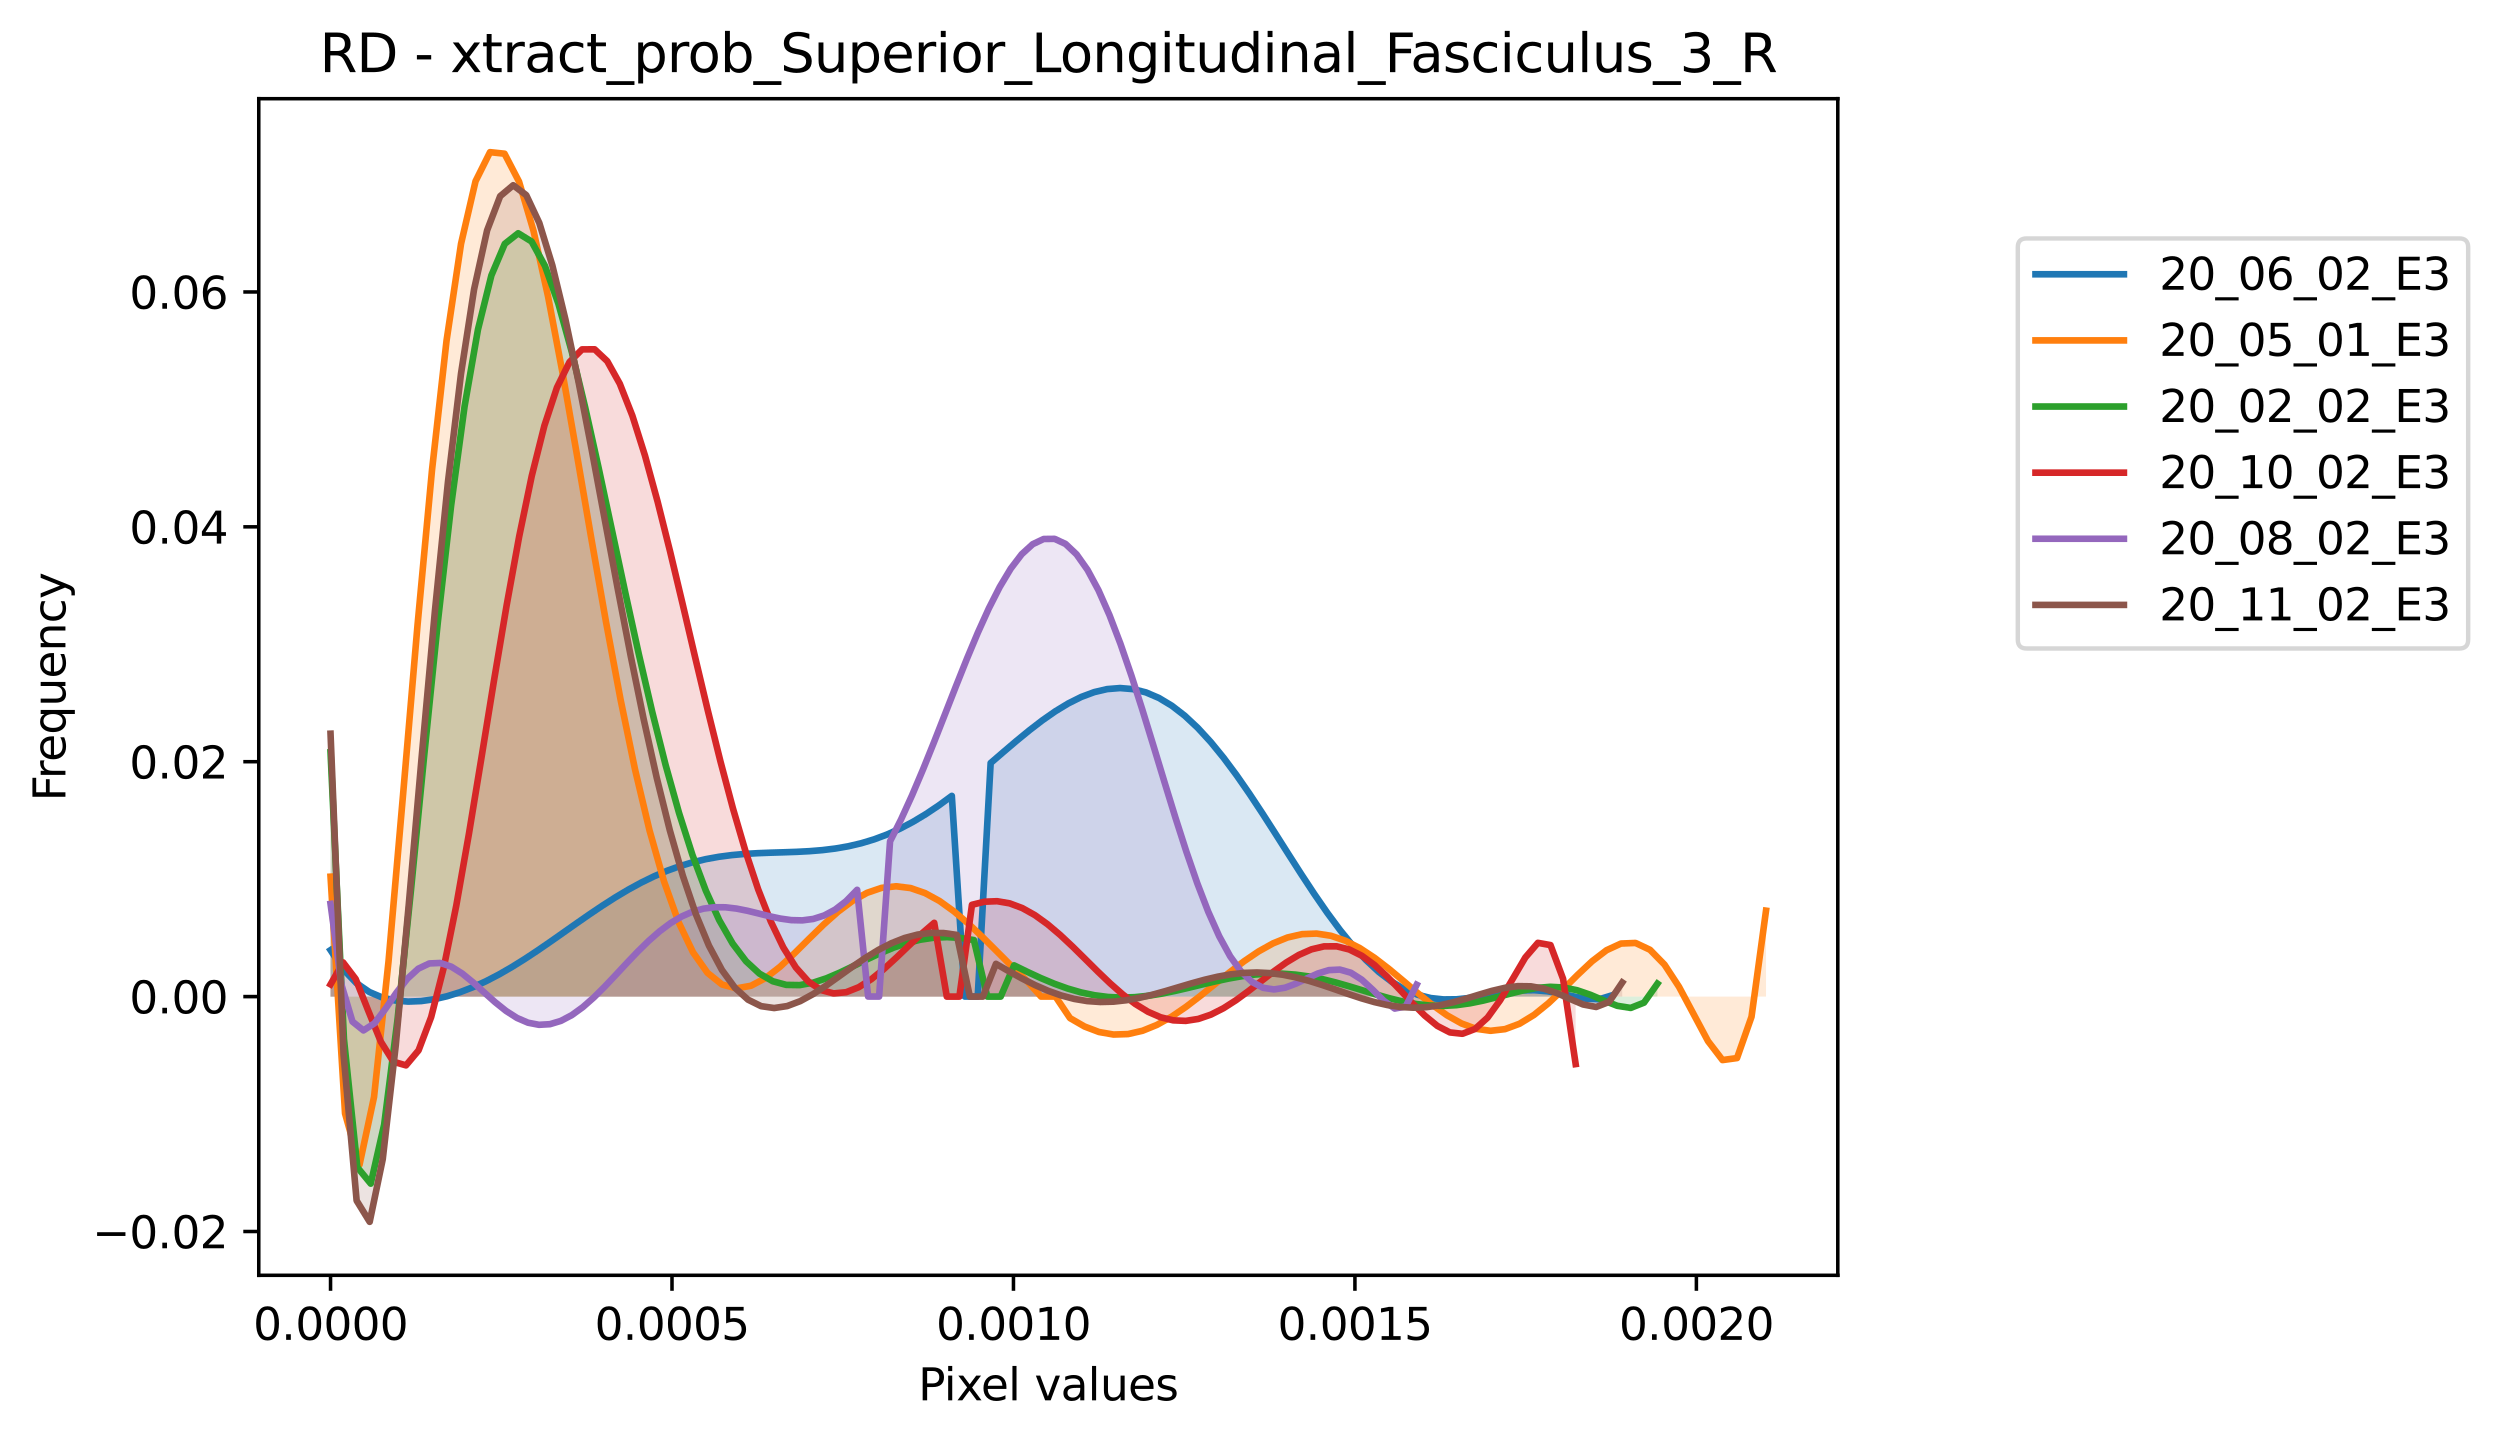 <?xml version="1.0" encoding="utf-8" standalone="no"?>
<!DOCTYPE svg PUBLIC "-//W3C//DTD SVG 1.1//EN"
  "http://www.w3.org/Graphics/SVG/1.1/DTD/svg11.dtd">
<svg xmlns:xlink="http://www.w3.org/1999/xlink" width="565.412pt" height="325.986pt" viewBox="0 0 565.412 325.986" xmlns="http://www.w3.org/2000/svg" version="1.1">
 <defs>
  <style type="text/css">*{stroke-linejoin: round; stroke-linecap: butt}</style>
 </defs>
 <g id="figure_1">
  <g id="patch_1">
   <path d="M 0 325.986 
L 565.412 325.986 
L 565.412 0 
L 0 0 
z
" style="fill: #ffffff"/>
  </g>
  <g id="axes_1">
   <g id="patch_2">
    <path d="M 58.523 288.43 
L 415.643 288.43 
L 415.643 22.318 
L 58.523 22.318 
z
" style="fill: #ffffff"/>
   </g>
   <g id="PolyCollection_1">
    <path d="M 74.756 214.888 
L 74.756 225.395 
L 77.684 225.395 
L 80.611 225.395 
L 83.538 225.395 
L 86.466 225.395 
L 89.393 225.395 
L 92.32 225.395 
L 95.248 225.395 
L 98.175 225.395 
L 101.102 225.395 
L 104.03 225.395 
L 106.957 225.395 
L 109.884 225.395 
L 112.812 225.395 
L 115.739 225.395 
L 118.666 225.395 
L 121.594 225.395 
L 124.521 225.395 
L 127.448 225.395 
L 130.376 225.395 
L 133.303 225.395 
L 136.23 225.395 
L 139.158 225.395 
L 142.085 225.395 
L 145.012 225.395 
L 147.94 225.395 
L 150.867 225.395 
L 153.794 225.395 
L 156.722 225.395 
L 159.649 225.395 
L 162.576 225.395 
L 165.504 225.395 
L 168.431 225.395 
L 171.358 225.395 
L 174.286 225.395 
L 177.213 225.395 
L 180.14 225.395 
L 183.068 225.395 
L 185.995 225.395 
L 188.922 225.395 
L 191.85 225.395 
L 194.777 225.395 
L 197.704 225.395 
L 200.632 225.395 
L 203.559 225.395 
L 206.486 225.395 
L 209.414 225.395 
L 212.341 225.395 
L 215.268 225.395 
L 218.196 225.395 
L 221.123 225.395 
L 224.05 225.395 
L 226.978 225.395 
L 229.905 225.395 
L 232.832 225.395 
L 235.76 225.395 
L 238.687 225.395 
L 241.614 225.395 
L 244.542 225.395 
L 247.469 225.395 
L 250.396 225.395 
L 253.324 225.395 
L 256.251 225.395 
L 259.178 225.395 
L 262.106 225.395 
L 265.033 225.395 
L 267.96 225.395 
L 270.888 225.395 
L 273.815 225.395 
L 276.742 225.395 
L 279.67 225.395 
L 282.597 225.395 
L 285.524 225.395 
L 288.452 225.395 
L 291.379 225.395 
L 294.306 225.395 
L 297.234 225.395 
L 300.161 225.395 
L 303.088 225.395 
L 306.016 225.395 
L 308.943 225.395 
L 311.87 225.395 
L 314.798 225.395 
L 317.725 225.395 
L 320.652 225.395 
L 323.58 225.395 
L 326.507 225.395 
L 329.434 225.395 
L 332.362 225.395 
L 335.289 225.395 
L 338.216 225.395 
L 341.144 225.395 
L 344.071 225.395 
L 346.998 225.395 
L 349.926 225.395 
L 352.853 225.395 
L 355.78 225.395 
L 358.708 225.395 
L 361.635 225.395 
L 364.562 225.395 
L 364.562 225.115 
L 364.562 225.115 
L 361.635 226.015 
L 358.708 225.896 
L 355.78 225.326 
L 352.853 224.682 
L 349.926 224.188 
L 346.998 223.951 
L 344.071 223.995 
L 341.144 224.281 
L 338.216 224.731 
L 335.289 225.242 
L 332.362 225.703 
L 329.434 226.003 
L 326.507 226.039 
L 323.58 225.724 
L 320.652 224.986 
L 317.725 223.777 
L 314.798 222.067 
L 311.87 219.85 
L 308.943 217.137 
L 306.016 213.959 
L 303.088 210.363 
L 300.161 206.409 
L 297.234 202.168 
L 294.306 197.719 
L 291.379 193.146 
L 288.452 188.536 
L 285.524 183.975 
L 282.597 179.546 
L 279.67 175.328 
L 276.742 171.392 
L 273.815 167.804 
L 270.888 164.618 
L 267.96 161.876 
L 265.033 159.613 
L 262.106 157.851 
L 259.178 156.599 
L 256.251 155.857 
L 253.324 155.614 
L 250.396 155.85 
L 247.469 156.533 
L 244.542 157.627 
L 241.614 159.088 
L 238.687 160.865 
L 235.76 162.905 
L 232.832 165.152 
L 229.905 167.549 
L 226.978 170.04 
L 224.05 172.567 
L 221.123 225.384 
L 218.196 225.384 
L 215.268 180.002 
L 212.341 182.146 
L 209.414 184.109 
L 206.486 185.869 
L 203.559 187.412 
L 200.632 188.732 
L 197.704 189.83 
L 194.777 190.714 
L 191.85 191.401 
L 188.922 191.909 
L 185.995 192.268 
L 183.068 192.506 
L 180.14 192.658 
L 177.213 192.759 
L 174.286 192.847 
L 171.358 192.959 
L 168.431 193.13 
L 165.504 193.393 
L 162.576 193.776 
L 159.649 194.306 
L 156.722 195.002 
L 153.794 195.876 
L 150.867 196.938 
L 147.94 198.186 
L 145.012 199.615 
L 142.085 201.213 
L 139.158 202.96 
L 136.23 204.833 
L 133.303 206.802 
L 130.376 208.835 
L 127.448 210.897 
L 124.521 212.952 
L 121.594 214.964 
L 118.666 216.899 
L 115.739 218.723 
L 112.812 220.409 
L 109.884 221.932 
L 106.957 223.27 
L 104.03 224.404 
L 101.102 225.319 
L 98.175 225.996 
L 95.248 226.409 
L 92.32 226.524 
L 89.393 226.284 
L 86.466 225.604 
L 83.538 224.354 
L 80.611 222.347 
L 77.684 219.315 
L 74.756 214.888 
z
" clip-path="url(#pd1c5857393)" style="fill: #1f77b4; fill-opacity: 0.167"/>
   </g>
   <g id="PolyCollection_2">
    <path d="M 74.756 198.273 
L 74.756 225.395 
L 78.036 225.395 
L 81.315 225.395 
L 84.594 225.395 
L 87.874 225.395 
L 91.153 225.395 
L 94.432 225.395 
L 97.712 225.395 
L 100.991 225.395 
L 104.27 225.395 
L 107.55 225.395 
L 110.829 225.395 
L 114.108 225.395 
L 117.388 225.395 
L 120.667 225.395 
L 123.946 225.395 
L 127.226 225.395 
L 130.505 225.395 
L 133.784 225.395 
L 137.064 225.395 
L 140.343 225.395 
L 143.622 225.395 
L 146.902 225.395 
L 150.181 225.395 
L 153.46 225.395 
L 156.74 225.395 
L 160.019 225.395 
L 163.298 225.395 
L 166.578 225.395 
L 169.857 225.395 
L 173.136 225.395 
L 176.416 225.395 
L 179.695 225.395 
L 182.974 225.395 
L 186.254 225.395 
L 189.533 225.395 
L 192.812 225.395 
L 196.092 225.395 
L 199.371 225.395 
L 202.65 225.395 
L 205.93 225.395 
L 209.209 225.395 
L 212.488 225.395 
L 215.768 225.395 
L 219.047 225.395 
L 222.326 225.395 
L 225.606 225.395 
L 228.885 225.395 
L 232.164 225.395 
L 235.444 225.395 
L 238.723 225.395 
L 242.002 225.395 
L 245.282 225.395 
L 248.561 225.395 
L 251.84 225.395 
L 255.12 225.395 
L 258.399 225.395 
L 261.678 225.395 
L 264.958 225.395 
L 268.237 225.395 
L 271.516 225.395 
L 274.796 225.395 
L 278.075 225.395 
L 281.355 225.395 
L 284.634 225.395 
L 287.913 225.395 
L 291.193 225.395 
L 294.472 225.395 
L 297.751 225.395 
L 301.031 225.395 
L 304.31 225.395 
L 307.589 225.395 
L 310.869 225.395 
L 314.148 225.395 
L 317.427 225.395 
L 320.707 225.395 
L 323.986 225.395 
L 327.265 225.395 
L 330.545 225.395 
L 333.824 225.395 
L 337.103 225.395 
L 340.383 225.395 
L 343.662 225.395 
L 346.941 225.395 
L 350.221 225.395 
L 353.5 225.395 
L 356.779 225.395 
L 360.059 225.395 
L 363.338 225.395 
L 366.617 225.395 
L 369.897 225.395 
L 373.176 225.395 
L 376.455 225.395 
L 379.735 225.395 
L 383.014 225.395 
L 386.293 225.395 
L 389.573 225.395 
L 392.852 225.395 
L 396.131 225.395 
L 399.411 225.395 
L 399.411 205.962 
L 399.411 205.962 
L 396.131 229.959 
L 392.852 239.298 
L 389.573 239.75 
L 386.293 235.467 
L 383.014 229.322 
L 379.735 223.184 
L 376.455 218.165 
L 373.176 214.811 
L 369.897 213.264 
L 366.617 213.396 
L 363.338 214.908 
L 360.059 217.415 
L 356.779 220.502 
L 353.5 223.774 
L 350.221 226.88 
L 346.941 229.538 
L 343.662 231.539 
L 340.383 232.755 
L 337.103 233.13 
L 333.824 232.679 
L 330.545 231.473 
L 327.265 229.629 
L 323.986 227.298 
L 320.707 224.654 
L 317.427 221.875 
L 314.148 219.142 
L 310.869 216.62 
L 307.589 214.455 
L 304.31 212.766 
L 301.031 211.643 
L 297.751 211.138 
L 294.472 211.272 
L 291.193 212.027 
L 287.913 213.357 
L 284.634 215.185 
L 281.355 217.41 
L 278.075 219.912 
L 274.796 222.556 
L 271.516 225.203 
L 268.237 227.712 
L 264.958 229.947 
L 261.678 231.786 
L 258.399 233.123 
L 255.12 233.872 
L 251.84 233.976 
L 248.561 233.405 
L 245.282 232.158 
L 242.002 230.266 
L 238.723 225.389 
L 235.444 225.39 
L 232.164 221.761 
L 228.885 218.598 
L 225.606 215.31 
L 222.326 212.039 
L 219.047 208.931 
L 215.768 206.131 
L 212.488 203.774 
L 209.209 201.98 
L 205.93 200.848 
L 202.65 200.445 
L 199.371 200.807 
L 196.092 201.927 
L 192.812 203.757 
L 189.533 206.202 
L 186.254 209.122 
L 182.974 212.329 
L 179.695 215.594 
L 176.416 218.652 
L 173.136 221.206 
L 169.857 222.941 
L 166.578 223.532 
L 163.298 222.662 
L 160.019 220.034 
L 156.74 215.393 
L 153.46 208.541 
L 150.181 199.357 
L 146.902 187.819 
L 143.622 174.021 
L 140.343 158.189 
L 137.064 140.695 
L 133.784 122.069 
L 130.505 102.998 
L 127.226 84.326 
L 123.946 67.036 
L 120.667 52.229 
L 117.388 41.075 
L 114.108 34.762 
L 110.829 34.414 
L 107.55 40.986 
L 104.27 55.132 
L 100.991 77.043 
L 97.712 106.245 
L 94.432 141.352 
L 91.153 179.777 
L 87.874 217.388 
L 84.594 248.101 
L 81.315 263.407 
L 78.036 251.824 
L 74.756 198.273 
z
" clip-path="url(#pd1c5857393)" style="fill: #ff7f0e; fill-opacity: 0.167"/>
   </g>
   <g id="PolyCollection_3">
    <path d="M 74.756 170.139 
L 74.756 225.395 
L 77.787 225.395 
L 80.819 225.395 
L 83.85 225.395 
L 86.881 225.395 
L 89.912 225.395 
L 92.944 225.395 
L 95.975 225.395 
L 99.006 225.395 
L 102.038 225.395 
L 105.069 225.395 
L 108.1 225.395 
L 111.131 225.395 
L 114.163 225.395 
L 117.194 225.395 
L 120.225 225.395 
L 123.256 225.395 
L 126.288 225.395 
L 129.319 225.395 
L 132.35 225.395 
L 135.381 225.395 
L 138.413 225.395 
L 141.444 225.395 
L 144.475 225.395 
L 147.507 225.395 
L 150.538 225.395 
L 153.569 225.395 
L 156.6 225.395 
L 159.632 225.395 
L 162.663 225.395 
L 165.694 225.395 
L 168.725 225.395 
L 171.757 225.395 
L 174.788 225.395 
L 177.819 225.395 
L 180.85 225.395 
L 183.882 225.395 
L 186.913 225.395 
L 189.944 225.395 
L 192.976 225.395 
L 196.007 225.395 
L 199.038 225.395 
L 202.069 225.395 
L 205.101 225.395 
L 208.132 225.395 
L 211.163 225.395 
L 214.194 225.395 
L 217.226 225.395 
L 220.257 225.395 
L 223.288 225.395 
L 226.319 225.395 
L 229.351 225.395 
L 232.382 225.395 
L 235.413 225.395 
L 238.445 225.395 
L 241.476 225.395 
L 244.507 225.395 
L 247.538 225.395 
L 250.57 225.395 
L 253.601 225.395 
L 256.632 225.395 
L 259.663 225.395 
L 262.695 225.395 
L 265.726 225.395 
L 268.757 225.395 
L 271.788 225.395 
L 274.82 225.395 
L 277.851 225.395 
L 280.882 225.395 
L 283.914 225.395 
L 286.945 225.395 
L 289.976 225.395 
L 293.007 225.395 
L 296.039 225.395 
L 299.07 225.395 
L 302.101 225.395 
L 305.132 225.395 
L 308.164 225.395 
L 311.195 225.395 
L 314.226 225.395 
L 317.257 225.395 
L 320.289 225.395 
L 323.32 225.395 
L 326.351 225.395 
L 329.383 225.395 
L 332.414 225.395 
L 335.445 225.395 
L 338.476 225.395 
L 341.508 225.395 
L 344.539 225.395 
L 347.57 225.395 
L 350.601 225.395 
L 353.633 225.395 
L 356.664 225.395 
L 359.695 225.395 
L 362.726 225.395 
L 365.758 225.395 
L 368.789 225.395 
L 371.82 225.395 
L 374.852 225.395 
L 374.852 222.473 
L 374.852 222.473 
L 371.82 226.762 
L 368.789 227.957 
L 365.758 227.474 
L 362.726 226.279 
L 359.695 224.986 
L 356.664 223.95 
L 353.633 223.337 
L 350.601 223.181 
L 347.57 223.432 
L 344.539 223.99 
L 341.508 224.735 
L 338.476 225.543 
L 335.445 226.303 
L 332.414 226.922 
L 329.383 227.336 
L 326.351 227.504 
L 323.32 227.412 
L 320.289 227.071 
L 317.257 226.508 
L 314.226 225.769 
L 311.195 224.908 
L 308.164 223.985 
L 305.132 223.062 
L 302.101 222.197 
L 299.07 221.442 
L 296.039 220.84 
L 293.007 220.423 
L 289.976 220.209 
L 286.945 220.205 
L 283.914 220.403 
L 280.882 220.784 
L 277.851 221.319 
L 274.82 221.968 
L 271.788 222.685 
L 268.757 223.42 
L 265.726 224.121 
L 262.695 224.736 
L 259.663 225.217 
L 256.632 225.522 
L 253.601 225.617 
L 250.57 225.477 
L 247.538 225.088 
L 244.507 224.45 
L 241.476 223.574 
L 238.445 222.483 
L 235.413 221.213 
L 232.382 219.811 
L 229.351 218.331 
L 226.319 225.393 
L 223.288 225.395 
L 220.257 212.609 
L 217.226 212.128 
L 214.194 211.945 
L 211.163 212.079 
L 208.132 212.533 
L 205.101 213.295 
L 202.069 214.332 
L 199.038 215.596 
L 196.007 217.017 
L 192.976 218.508 
L 189.944 219.962 
L 186.913 221.255 
L 183.882 222.25 
L 180.85 222.799 
L 177.819 222.744 
L 174.788 221.928 
L 171.757 220.193 
L 168.725 217.395 
L 165.694 213.401 
L 162.663 208.105 
L 159.632 201.431 
L 156.6 193.343 
L 153.569 183.852 
L 150.538 173.024 
L 147.507 160.987 
L 144.475 147.939 
L 141.444 134.148 
L 138.413 119.959 
L 135.381 105.794 
L 132.35 92.144 
L 129.319 79.571 
L 126.288 68.688 
L 123.256 60.149 
L 120.225 54.621 
L 117.194 52.755 
L 114.163 55.149 
L 111.131 62.295 
L 108.1 74.521 
L 105.069 91.917 
L 102.038 114.25 
L 99.006 140.854 
L 95.975 170.518 
L 92.944 201.337 
L 89.912 230.55 
L 86.881 254.357 
L 83.85 267.698 
L 80.819 264.015 
L 77.787 234.971 
L 74.756 170.139 
z
" clip-path="url(#pd1c5857393)" style="fill: #2ca02c; fill-opacity: 0.167"/>
   </g>
   <g id="PolyCollection_4">
    <path d="M 74.756 222.631 
L 74.756 225.395 
L 77.601 225.395 
L 80.445 225.395 
L 83.289 225.395 
L 86.134 225.395 
L 88.978 225.395 
L 91.823 225.395 
L 94.667 225.395 
L 97.512 225.395 
L 100.356 225.395 
L 103.201 225.395 
L 106.045 225.395 
L 108.889 225.395 
L 111.734 225.395 
L 114.578 225.395 
L 117.423 225.395 
L 120.267 225.395 
L 123.112 225.395 
L 125.956 225.395 
L 128.801 225.395 
L 131.645 225.395 
L 134.489 225.395 
L 137.334 225.395 
L 140.178 225.395 
L 143.023 225.395 
L 145.867 225.395 
L 148.712 225.395 
L 151.556 225.395 
L 154.4 225.395 
L 157.245 225.395 
L 160.089 225.395 
L 162.934 225.395 
L 165.778 225.395 
L 168.623 225.395 
L 171.467 225.395 
L 174.312 225.395 
L 177.156 225.395 
L 180 225.395 
L 182.845 225.395 
L 185.689 225.395 
L 188.534 225.395 
L 191.378 225.395 
L 194.223 225.395 
L 197.067 225.395 
L 199.912 225.395 
L 202.756 225.395 
L 205.6 225.395 
L 208.445 225.395 
L 211.289 225.395 
L 214.134 225.395 
L 216.978 225.395 
L 219.823 225.395 
L 222.667 225.395 
L 225.511 225.395 
L 228.356 225.395 
L 231.2 225.395 
L 234.045 225.395 
L 236.889 225.395 
L 239.734 225.395 
L 242.578 225.395 
L 245.423 225.395 
L 248.267 225.395 
L 251.111 225.395 
L 253.956 225.395 
L 256.8 225.395 
L 259.645 225.395 
L 262.489 225.395 
L 265.334 225.395 
L 268.178 225.395 
L 271.023 225.395 
L 273.867 225.395 
L 276.711 225.395 
L 279.556 225.395 
L 282.4 225.395 
L 285.245 225.395 
L 288.089 225.395 
L 290.934 225.395 
L 293.778 225.395 
L 296.622 225.395 
L 299.467 225.395 
L 302.311 225.395 
L 305.156 225.395 
L 308 225.395 
L 310.845 225.395 
L 313.689 225.395 
L 316.534 225.395 
L 319.378 225.395 
L 322.222 225.395 
L 325.067 225.395 
L 327.911 225.395 
L 330.756 225.395 
L 333.6 225.395 
L 336.445 225.395 
L 339.289 225.395 
L 342.134 225.395 
L 344.978 225.395 
L 347.822 225.395 
L 350.667 225.395 
L 353.511 225.395 
L 356.356 225.395 
L 356.356 240.655 
L 356.356 240.655 
L 353.511 221.368 
L 350.667 213.747 
L 347.822 213.239 
L 344.978 216.546 
L 342.134 221.372 
L 339.289 226.207 
L 336.445 230.141 
L 333.6 232.718 
L 330.756 233.806 
L 327.911 233.496 
L 325.067 232.019 
L 322.222 229.684 
L 319.378 226.828 
L 316.534 223.779 
L 313.689 220.832 
L 310.845 218.231 
L 308 216.159 
L 305.156 214.738 
L 302.311 214.028 
L 299.467 214.033 
L 296.622 214.704 
L 293.778 215.955 
L 290.934 217.666 
L 288.089 219.698 
L 285.245 221.9 
L 282.4 224.117 
L 279.556 226.204 
L 276.711 228.026 
L 273.867 229.47 
L 271.023 230.445 
L 268.178 230.888 
L 265.334 230.765 
L 262.489 230.071 
L 259.645 228.829 
L 256.8 227.09 
L 253.956 224.926 
L 251.111 222.43 
L 248.267 219.711 
L 245.423 216.887 
L 242.578 214.08 
L 239.734 211.414 
L 236.889 209.006 
L 234.045 206.961 
L 231.2 205.372 
L 228.356 204.309 
L 225.511 203.821 
L 222.667 203.931 
L 219.823 204.634 
L 216.978 225.396 
L 214.134 225.396 
L 211.289 208.712 
L 208.445 211.161 
L 205.6 213.827 
L 202.756 216.55 
L 199.912 219.156 
L 197.067 221.46 
L 194.223 223.271 
L 191.378 224.402 
L 188.534 224.672 
L 185.689 223.919 
L 182.845 222.004 
L 180 218.818 
L 177.156 214.288 
L 174.312 208.386 
L 171.467 201.13 
L 168.623 192.587 
L 165.778 182.88 
L 162.934 172.183 
L 160.089 160.724 
L 157.245 148.779 
L 154.4 136.668 
L 151.556 124.747 
L 148.712 113.4 
L 145.867 103.026 
L 143.023 94.027 
L 140.178 86.791 
L 137.334 81.68 
L 134.489 79.005 
L 131.645 79.016 
L 128.801 81.877 
L 125.956 87.654 
L 123.112 96.296 
L 120.267 107.624 
L 117.423 121.321 
L 114.578 136.929 
L 111.734 153.851 
L 108.889 171.362 
L 106.045 188.637 
L 103.201 204.776 
L 100.356 218.863 
L 97.512 230.031 
L 94.667 237.552 
L 91.823 240.947 
L 88.978 240.135 
L 86.134 235.599 
L 83.289 228.598 
L 80.445 221.42 
L 77.601 217.671 
L 74.756 222.631 
z
" clip-path="url(#pd1c5857393)" style="fill: #d62728; fill-opacity: 0.167"/>
   </g>
   <g id="PolyCollection_5">
    <path d="M 74.756 204.44 
L 74.756 225.395 
L 77.237 225.395 
L 79.719 225.395 
L 82.2 225.395 
L 84.681 225.395 
L 87.162 225.395 
L 89.644 225.395 
L 92.125 225.395 
L 94.606 225.395 
L 97.087 225.395 
L 99.569 225.395 
L 102.05 225.395 
L 104.531 225.395 
L 107.012 225.395 
L 109.494 225.395 
L 111.975 225.395 
L 114.456 225.395 
L 116.937 225.395 
L 119.419 225.395 
L 121.9 225.395 
L 124.381 225.395 
L 126.862 225.395 
L 129.344 225.395 
L 131.825 225.395 
L 134.306 225.395 
L 136.787 225.395 
L 139.269 225.395 
L 141.75 225.395 
L 144.231 225.395 
L 146.713 225.395 
L 149.194 225.395 
L 151.675 225.395 
L 154.156 225.395 
L 156.638 225.395 
L 159.119 225.395 
L 161.6 225.395 
L 164.081 225.395 
L 166.563 225.395 
L 169.044 225.395 
L 171.525 225.395 
L 174.006 225.395 
L 176.488 225.395 
L 178.969 225.395 
L 181.45 225.395 
L 183.931 225.395 
L 186.413 225.395 
L 188.894 225.395 
L 191.375 225.395 
L 193.856 225.395 
L 196.338 225.395 
L 198.819 225.395 
L 201.3 225.395 
L 203.781 225.395 
L 206.263 225.395 
L 208.744 225.395 
L 211.225 225.395 
L 213.706 225.395 
L 216.188 225.395 
L 218.669 225.395 
L 221.15 225.395 
L 223.631 225.395 
L 226.113 225.395 
L 228.594 225.395 
L 231.075 225.395 
L 233.556 225.395 
L 236.038 225.395 
L 238.519 225.395 
L 241 225.395 
L 243.481 225.395 
L 245.963 225.395 
L 248.444 225.395 
L 250.925 225.395 
L 253.406 225.395 
L 255.888 225.395 
L 258.369 225.395 
L 260.85 225.395 
L 263.331 225.395 
L 265.813 225.395 
L 268.294 225.395 
L 270.775 225.395 
L 273.256 225.395 
L 275.738 225.395 
L 278.219 225.395 
L 280.7 225.395 
L 283.181 225.395 
L 285.663 225.395 
L 288.144 225.395 
L 290.625 225.395 
L 293.106 225.395 
L 295.588 225.395 
L 298.069 225.395 
L 300.55 225.395 
L 303.031 225.395 
L 305.513 225.395 
L 307.994 225.395 
L 310.475 225.395 
L 312.956 225.395 
L 315.438 225.395 
L 317.919 225.395 
L 320.4 225.395 
L 320.4 222.717 
L 320.4 222.717 
L 317.919 227.636 
L 315.438 228.099 
L 312.956 226.34 
L 310.475 223.856 
L 307.994 221.576 
L 305.513 219.994 
L 303.031 219.285 
L 300.55 219.405 
L 298.069 220.163 
L 295.588 221.284 
L 293.106 222.461 
L 290.625 223.385 
L 288.144 223.778 
L 285.663 223.407 
L 283.181 222.097 
L 280.7 219.738 
L 278.219 216.281 
L 275.738 211.741 
L 273.256 206.188 
L 270.775 199.742 
L 268.294 192.562 
L 265.813 184.836 
L 263.331 176.776 
L 260.85 168.603 
L 258.369 160.54 
L 255.888 152.806 
L 253.406 145.603 
L 250.925 139.116 
L 248.444 133.502 
L 245.963 128.891 
L 243.481 125.379 
L 241 123.03 
L 238.519 121.871 
L 236.038 121.9 
L 233.556 123.079 
L 231.075 125.343 
L 228.594 128.599 
L 226.113 132.734 
L 223.631 137.614 
L 221.15 143.094 
L 218.669 149.02 
L 216.188 155.232 
L 213.706 161.572 
L 211.225 167.889 
L 208.744 174.039 
L 206.263 179.892 
L 203.781 185.336 
L 201.3 190.277 
L 198.819 225.381 
L 196.338 225.382 
L 193.856 201.248 
L 191.375 203.794 
L 188.894 205.714 
L 186.413 207.042 
L 183.931 207.833 
L 181.45 208.157 
L 178.969 208.098 
L 176.488 207.75 
L 174.006 207.213 
L 171.525 206.59 
L 169.044 205.984 
L 166.563 205.491 
L 164.081 205.198 
L 161.6 205.181 
L 159.119 205.499 
L 156.638 206.192 
L 154.156 207.281 
L 151.675 208.763 
L 149.194 210.615 
L 146.713 212.79 
L 144.231 215.221 
L 141.75 217.822 
L 139.269 220.492 
L 136.787 223.119 
L 134.306 225.585 
L 131.825 227.772 
L 129.344 229.57 
L 126.862 230.883 
L 124.381 231.634 
L 121.9 231.776 
L 119.419 231.298 
L 116.937 230.228 
L 114.456 228.639 
L 111.975 226.653 
L 109.494 224.436 
L 107.012 222.196 
L 104.531 220.171 
L 102.05 218.619 
L 99.569 217.789 
L 97.087 217.897 
L 94.606 219.081 
L 92.125 221.354 
L 89.644 224.535 
L 87.162 228.171 
L 84.681 231.443 
L 82.2 233.045 
L 79.719 231.05 
L 77.237 222.745 
L 74.756 204.44 
z
" clip-path="url(#pd1c5857393)" style="fill: #9467bd; fill-opacity: 0.167"/>
   </g>
   <g id="PolyCollection_6">
    <path d="M 74.756 165.936 
L 74.756 225.395 
L 77.707 225.395 
L 80.658 225.395 
L 83.609 225.395 
L 86.56 225.395 
L 89.511 225.395 
L 92.461 225.395 
L 95.412 225.395 
L 98.363 225.395 
L 101.314 225.395 
L 104.265 225.395 
L 107.216 225.395 
L 110.167 225.395 
L 113.118 225.395 
L 116.068 225.395 
L 119.019 225.395 
L 121.97 225.395 
L 124.921 225.395 
L 127.872 225.395 
L 130.823 225.395 
L 133.774 225.395 
L 136.725 225.395 
L 139.675 225.395 
L 142.626 225.395 
L 145.577 225.395 
L 148.528 225.395 
L 151.479 225.395 
L 154.43 225.395 
L 157.381 225.395 
L 160.332 225.395 
L 163.282 225.395 
L 166.233 225.395 
L 169.184 225.395 
L 172.135 225.395 
L 175.086 225.395 
L 178.037 225.395 
L 180.988 225.395 
L 183.939 225.395 
L 186.889 225.395 
L 189.84 225.395 
L 192.791 225.395 
L 195.742 225.395 
L 198.693 225.395 
L 201.644 225.395 
L 204.595 225.395 
L 207.546 225.395 
L 210.496 225.395 
L 213.447 225.395 
L 216.398 225.395 
L 219.349 225.395 
L 222.3 225.395 
L 225.251 225.395 
L 228.202 225.395 
L 231.153 225.395 
L 234.103 225.395 
L 237.054 225.395 
L 240.005 225.395 
L 242.956 225.395 
L 245.907 225.395 
L 248.858 225.395 
L 251.809 225.395 
L 254.76 225.395 
L 257.71 225.395 
L 260.661 225.395 
L 263.612 225.395 
L 266.563 225.395 
L 269.514 225.395 
L 272.465 225.395 
L 275.416 225.395 
L 278.367 225.395 
L 281.317 225.395 
L 284.268 225.395 
L 287.219 225.395 
L 290.17 225.395 
L 293.121 225.395 
L 296.072 225.395 
L 299.023 225.395 
L 301.974 225.395 
L 304.924 225.395 
L 307.875 225.395 
L 310.826 225.395 
L 313.777 225.395 
L 316.728 225.395 
L 319.679 225.395 
L 322.63 225.395 
L 325.581 225.395 
L 328.531 225.395 
L 331.482 225.395 
L 334.433 225.395 
L 337.384 225.395 
L 340.335 225.395 
L 343.286 225.395 
L 346.237 225.395 
L 349.188 225.395 
L 352.138 225.395 
L 355.089 225.395 
L 358.04 225.395 
L 360.991 225.395 
L 363.942 225.395 
L 366.893 225.395 
L 366.893 222.205 
L 366.893 222.205 
L 363.942 226.584 
L 360.991 227.739 
L 358.04 227.179 
L 355.089 225.922 
L 352.138 224.611 
L 349.188 223.608 
L 346.237 223.073 
L 343.286 223.031 
L 340.335 223.414 
L 337.384 224.108 
L 334.433 224.977 
L 331.482 225.887 
L 328.531 226.716 
L 325.581 227.369 
L 322.63 227.779 
L 319.679 227.907 
L 316.728 227.744 
L 313.777 227.308 
L 310.826 226.634 
L 307.875 225.777 
L 304.924 224.801 
L 301.974 223.775 
L 299.023 222.767 
L 296.072 221.842 
L 293.121 221.058 
L 290.17 220.46 
L 287.219 220.081 
L 284.268 219.938 
L 281.317 220.035 
L 278.367 220.36 
L 275.416 220.887 
L 272.465 221.579 
L 269.514 222.389 
L 266.563 223.263 
L 263.612 224.142 
L 260.661 224.965 
L 257.71 225.674 
L 254.76 226.216 
L 251.809 226.542 
L 248.858 226.616 
L 245.907 226.413 
L 242.956 225.92 
L 240.005 225.139 
L 237.054 224.088 
L 234.103 222.796 
L 231.153 221.309 
L 228.202 219.684 
L 225.251 217.988 
L 222.3 225.394 
L 219.349 225.395 
L 216.398 211.441 
L 213.447 211.028 
L 210.496 210.996 
L 207.546 211.366 
L 204.595 212.141 
L 201.644 213.304 
L 198.693 214.819 
L 195.742 216.624 
L 192.791 218.64 
L 189.84 220.762 
L 186.889 222.864 
L 183.939 224.804 
L 180.988 226.42 
L 178.037 227.539 
L 175.086 227.98 
L 172.135 227.56 
L 169.184 226.097 
L 166.233 223.423 
L 163.282 219.387 
L 160.332 213.865 
L 157.381 206.77 
L 154.43 198.06 
L 151.479 187.744 
L 148.528 175.896 
L 145.577 162.66 
L 142.626 148.256 
L 139.675 132.986 
L 136.725 117.236 
L 133.774 101.477 
L 130.823 86.262 
L 127.872 72.215 
L 124.921 60.023 
L 121.97 50.414 
L 119.019 44.129 
L 116.068 41.894 
L 113.118 44.37 
L 110.167 52.101 
L 107.216 65.446 
L 104.265 84.5 
L 101.314 108.994 
L 98.363 138.183 
L 95.412 170.713 
L 92.461 204.46 
L 89.511 236.358 
L 86.56 262.185 
L 83.609 276.334 
L 80.658 271.54 
L 77.707 238.581 
L 74.756 165.936 
z
" clip-path="url(#pd1c5857393)" style="fill: #8c564b; fill-opacity: 0.167"/>
   </g>
   <g id="matplotlib.axis_1">
    <g id="xtick_1">
     <g id="line2d_1">
      <defs>
       <path id="m3ad33a5fc2" d="M 0 0 
L 0 3.5 
" style="stroke: #000000; stroke-width: 0.8"/>
      </defs>
      <g>
       <use xlink:href="#m3ad33a5fc2" x="74.756" y="288.43" style="stroke: #000000; stroke-width: 0.8"/>
      </g>
     </g>
     <g id="text_1">
      <!-- 0.0000 -->
      <g transform="translate(57.261 303.029) scale(0.1 -0.1)">
       <defs>
        <path id="DejaVuSans-30" d="M 2034 4250 
Q 1547 4250 1301 3770 
Q 1056 3291 1056 2328 
Q 1056 1369 1301 889 
Q 1547 409 2034 409 
Q 2525 409 2770 889 
Q 3016 1369 3016 2328 
Q 3016 3291 2770 3770 
Q 2525 4250 2034 4250 
z
M 2034 4750 
Q 2819 4750 3233 4129 
Q 3647 3509 3647 2328 
Q 3647 1150 3233 529 
Q 2819 -91 2034 -91 
Q 1250 -91 836 529 
Q 422 1150 422 2328 
Q 422 3509 836 4129 
Q 1250 4750 2034 4750 
z
" transform="scale(0.016)"/>
        <path id="DejaVuSans-2e" d="M 684 794 
L 1344 794 
L 1344 0 
L 684 0 
L 684 794 
z
" transform="scale(0.016)"/>
       </defs>
       <use xlink:href="#DejaVuSans-30"/>
       <use xlink:href="#DejaVuSans-2e" x="63.623"/>
       <use xlink:href="#DejaVuSans-30" x="95.41"/>
       <use xlink:href="#DejaVuSans-30" x="159.033"/>
       <use xlink:href="#DejaVuSans-30" x="222.656"/>
       <use xlink:href="#DejaVuSans-30" x="286.279"/>
      </g>
     </g>
    </g>
    <g id="xtick_2">
     <g id="line2d_2">
      <g>
       <use xlink:href="#m3ad33a5fc2" x="151.983" y="288.43" style="stroke: #000000; stroke-width: 0.8"/>
      </g>
     </g>
     <g id="text_2">
      <!-- 0.0005 -->
      <g transform="translate(134.488 303.029) scale(0.1 -0.1)">
       <defs>
        <path id="DejaVuSans-35" d="M 691 4666 
L 3169 4666 
L 3169 4134 
L 1269 4134 
L 1269 2991 
Q 1406 3038 1543 3061 
Q 1681 3084 1819 3084 
Q 2600 3084 3056 2656 
Q 3513 2228 3513 1497 
Q 3513 744 3044 326 
Q 2575 -91 1722 -91 
Q 1428 -91 1123 -41 
Q 819 9 494 109 
L 494 744 
Q 775 591 1075 516 
Q 1375 441 1709 441 
Q 2250 441 2565 725 
Q 2881 1009 2881 1497 
Q 2881 1984 2565 2268 
Q 2250 2553 1709 2553 
Q 1456 2553 1204 2497 
Q 953 2441 691 2322 
L 691 4666 
z
" transform="scale(0.016)"/>
       </defs>
       <use xlink:href="#DejaVuSans-30"/>
       <use xlink:href="#DejaVuSans-2e" x="63.623"/>
       <use xlink:href="#DejaVuSans-30" x="95.41"/>
       <use xlink:href="#DejaVuSans-30" x="159.033"/>
       <use xlink:href="#DejaVuSans-30" x="222.656"/>
       <use xlink:href="#DejaVuSans-35" x="286.279"/>
      </g>
     </g>
    </g>
    <g id="xtick_3">
     <g id="line2d_3">
      <g>
       <use xlink:href="#m3ad33a5fc2" x="229.21" y="288.43" style="stroke: #000000; stroke-width: 0.8"/>
      </g>
     </g>
     <g id="text_3">
      <!-- 0.0010 -->
      <g transform="translate(211.714 303.029) scale(0.1 -0.1)">
       <defs>
        <path id="DejaVuSans-31" d="M 794 531 
L 1825 531 
L 1825 4091 
L 703 3866 
L 703 4441 
L 1819 4666 
L 2450 4666 
L 2450 531 
L 3481 531 
L 3481 0 
L 794 0 
L 794 531 
z
" transform="scale(0.016)"/>
       </defs>
       <use xlink:href="#DejaVuSans-30"/>
       <use xlink:href="#DejaVuSans-2e" x="63.623"/>
       <use xlink:href="#DejaVuSans-30" x="95.41"/>
       <use xlink:href="#DejaVuSans-30" x="159.033"/>
       <use xlink:href="#DejaVuSans-31" x="222.656"/>
       <use xlink:href="#DejaVuSans-30" x="286.279"/>
      </g>
     </g>
    </g>
    <g id="xtick_4">
     <g id="line2d_4">
      <g>
       <use xlink:href="#m3ad33a5fc2" x="306.436" y="288.43" style="stroke: #000000; stroke-width: 0.8"/>
      </g>
     </g>
     <g id="text_4">
      <!-- 0.0015 -->
      <g transform="translate(288.941 303.029) scale(0.1 -0.1)">
       <use xlink:href="#DejaVuSans-30"/>
       <use xlink:href="#DejaVuSans-2e" x="63.623"/>
       <use xlink:href="#DejaVuSans-30" x="95.41"/>
       <use xlink:href="#DejaVuSans-30" x="159.033"/>
       <use xlink:href="#DejaVuSans-31" x="222.656"/>
       <use xlink:href="#DejaVuSans-35" x="286.279"/>
      </g>
     </g>
    </g>
    <g id="xtick_5">
     <g id="line2d_5">
      <g>
       <use xlink:href="#m3ad33a5fc2" x="383.663" y="288.43" style="stroke: #000000; stroke-width: 0.8"/>
      </g>
     </g>
     <g id="text_5">
      <!-- 0.0020 -->
      <g transform="translate(366.168 303.029) scale(0.1 -0.1)">
       <defs>
        <path id="DejaVuSans-32" d="M 1228 531 
L 3431 531 
L 3431 0 
L 469 0 
L 469 531 
Q 828 903 1448 1529 
Q 2069 2156 2228 2338 
Q 2531 2678 2651 2914 
Q 2772 3150 2772 3378 
Q 2772 3750 2511 3984 
Q 2250 4219 1831 4219 
Q 1534 4219 1204 4116 
Q 875 4013 500 3803 
L 500 4441 
Q 881 4594 1212 4672 
Q 1544 4750 1819 4750 
Q 2544 4750 2975 4387 
Q 3406 4025 3406 3419 
Q 3406 3131 3298 2873 
Q 3191 2616 2906 2266 
Q 2828 2175 2409 1742 
Q 1991 1309 1228 531 
z
" transform="scale(0.016)"/>
       </defs>
       <use xlink:href="#DejaVuSans-30"/>
       <use xlink:href="#DejaVuSans-2e" x="63.623"/>
       <use xlink:href="#DejaVuSans-30" x="95.41"/>
       <use xlink:href="#DejaVuSans-30" x="159.033"/>
       <use xlink:href="#DejaVuSans-32" x="222.656"/>
       <use xlink:href="#DejaVuSans-30" x="286.279"/>
      </g>
     </g>
    </g>
    <g id="text_6">
     <!-- Pixel values -->
     <g transform="translate(207.672 316.707) scale(0.1 -0.1)">
      <defs>
       <path id="DejaVuSans-50" d="M 1259 4147 
L 1259 2394 
L 2053 2394 
Q 2494 2394 2734 2622 
Q 2975 2850 2975 3272 
Q 2975 3691 2734 3919 
Q 2494 4147 2053 4147 
L 1259 4147 
z
M 628 4666 
L 2053 4666 
Q 2838 4666 3239 4311 
Q 3641 3956 3641 3272 
Q 3641 2581 3239 2228 
Q 2838 1875 2053 1875 
L 1259 1875 
L 1259 0 
L 628 0 
L 628 4666 
z
" transform="scale(0.016)"/>
       <path id="DejaVuSans-69" d="M 603 3500 
L 1178 3500 
L 1178 0 
L 603 0 
L 603 3500 
z
M 603 4863 
L 1178 4863 
L 1178 4134 
L 603 4134 
L 603 4863 
z
" transform="scale(0.016)"/>
       <path id="DejaVuSans-78" d="M 3513 3500 
L 2247 1797 
L 3578 0 
L 2900 0 
L 1881 1375 
L 863 0 
L 184 0 
L 1544 1831 
L 300 3500 
L 978 3500 
L 1906 2253 
L 2834 3500 
L 3513 3500 
z
" transform="scale(0.016)"/>
       <path id="DejaVuSans-65" d="M 3597 1894 
L 3597 1613 
L 953 1613 
Q 991 1019 1311 708 
Q 1631 397 2203 397 
Q 2534 397 2845 478 
Q 3156 559 3463 722 
L 3463 178 
Q 3153 47 2828 -22 
Q 2503 -91 2169 -91 
Q 1331 -91 842 396 
Q 353 884 353 1716 
Q 353 2575 817 3079 
Q 1281 3584 2069 3584 
Q 2775 3584 3186 3129 
Q 3597 2675 3597 1894 
z
M 3022 2063 
Q 3016 2534 2758 2815 
Q 2500 3097 2075 3097 
Q 1594 3097 1305 2825 
Q 1016 2553 972 2059 
L 3022 2063 
z
" transform="scale(0.016)"/>
       <path id="DejaVuSans-6c" d="M 603 4863 
L 1178 4863 
L 1178 0 
L 603 0 
L 603 4863 
z
" transform="scale(0.016)"/>
       <path id="DejaVuSans-20" transform="scale(0.016)"/>
       <path id="DejaVuSans-76" d="M 191 3500 
L 800 3500 
L 1894 563 
L 2988 3500 
L 3597 3500 
L 2284 0 
L 1503 0 
L 191 3500 
z
" transform="scale(0.016)"/>
       <path id="DejaVuSans-61" d="M 2194 1759 
Q 1497 1759 1228 1600 
Q 959 1441 959 1056 
Q 959 750 1161 570 
Q 1363 391 1709 391 
Q 2188 391 2477 730 
Q 2766 1069 2766 1631 
L 2766 1759 
L 2194 1759 
z
M 3341 1997 
L 3341 0 
L 2766 0 
L 2766 531 
Q 2569 213 2275 61 
Q 1981 -91 1556 -91 
Q 1019 -91 701 211 
Q 384 513 384 1019 
Q 384 1609 779 1909 
Q 1175 2209 1959 2209 
L 2766 2209 
L 2766 2266 
Q 2766 2663 2505 2880 
Q 2244 3097 1772 3097 
Q 1472 3097 1187 3025 
Q 903 2953 641 2809 
L 641 3341 
Q 956 3463 1253 3523 
Q 1550 3584 1831 3584 
Q 2591 3584 2966 3190 
Q 3341 2797 3341 1997 
z
" transform="scale(0.016)"/>
       <path id="DejaVuSans-75" d="M 544 1381 
L 544 3500 
L 1119 3500 
L 1119 1403 
Q 1119 906 1312 657 
Q 1506 409 1894 409 
Q 2359 409 2629 706 
Q 2900 1003 2900 1516 
L 2900 3500 
L 3475 3500 
L 3475 0 
L 2900 0 
L 2900 538 
Q 2691 219 2414 64 
Q 2138 -91 1772 -91 
Q 1169 -91 856 284 
Q 544 659 544 1381 
z
M 1991 3584 
L 1991 3584 
z
" transform="scale(0.016)"/>
       <path id="DejaVuSans-73" d="M 2834 3397 
L 2834 2853 
Q 2591 2978 2328 3040 
Q 2066 3103 1784 3103 
Q 1356 3103 1142 2972 
Q 928 2841 928 2578 
Q 928 2378 1081 2264 
Q 1234 2150 1697 2047 
L 1894 2003 
Q 2506 1872 2764 1633 
Q 3022 1394 3022 966 
Q 3022 478 2636 193 
Q 2250 -91 1575 -91 
Q 1294 -91 989 -36 
Q 684 19 347 128 
L 347 722 
Q 666 556 975 473 
Q 1284 391 1588 391 
Q 1994 391 2212 530 
Q 2431 669 2431 922 
Q 2431 1156 2273 1281 
Q 2116 1406 1581 1522 
L 1381 1569 
Q 847 1681 609 1914 
Q 372 2147 372 2553 
Q 372 3047 722 3315 
Q 1072 3584 1716 3584 
Q 2034 3584 2315 3537 
Q 2597 3491 2834 3397 
z
" transform="scale(0.016)"/>
      </defs>
      <use xlink:href="#DejaVuSans-50"/>
      <use xlink:href="#DejaVuSans-69" x="58.053"/>
      <use xlink:href="#DejaVuSans-78" x="85.836"/>
      <use xlink:href="#DejaVuSans-65" x="141.891"/>
      <use xlink:href="#DejaVuSans-6c" x="203.414"/>
      <use xlink:href="#DejaVuSans-20" x="231.197"/>
      <use xlink:href="#DejaVuSans-76" x="262.984"/>
      <use xlink:href="#DejaVuSans-61" x="322.164"/>
      <use xlink:href="#DejaVuSans-6c" x="383.443"/>
      <use xlink:href="#DejaVuSans-75" x="411.227"/>
      <use xlink:href="#DejaVuSans-65" x="474.605"/>
      <use xlink:href="#DejaVuSans-73" x="536.129"/>
     </g>
    </g>
   </g>
   <g id="matplotlib.axis_2">
    <g id="ytick_1">
     <g id="line2d_6">
      <defs>
       <path id="mf8a8a89bff" d="M 0 0 
L -3.5 0 
" style="stroke: #000000; stroke-width: 0.8"/>
      </defs>
      <g>
       <use xlink:href="#mf8a8a89bff" x="58.523" y="278.517" style="stroke: #000000; stroke-width: 0.8"/>
      </g>
     </g>
     <g id="text_7">
      <!-- −0.02 -->
      <g transform="translate(20.878 282.317) scale(0.1 -0.1)">
       <defs>
        <path id="DejaVuSans-2212" d="M 678 2272 
L 4684 2272 
L 4684 1741 
L 678 1741 
L 678 2272 
z
" transform="scale(0.016)"/>
       </defs>
       <use xlink:href="#DejaVuSans-2212"/>
       <use xlink:href="#DejaVuSans-30" x="83.789"/>
       <use xlink:href="#DejaVuSans-2e" x="147.412"/>
       <use xlink:href="#DejaVuSans-30" x="179.199"/>
       <use xlink:href="#DejaVuSans-32" x="242.822"/>
      </g>
     </g>
    </g>
    <g id="ytick_2">
     <g id="line2d_7">
      <g>
       <use xlink:href="#mf8a8a89bff" x="58.523" y="225.395" style="stroke: #000000; stroke-width: 0.8"/>
      </g>
     </g>
     <g id="text_8">
      <!-- 0.00 -->
      <g transform="translate(29.258 229.194) scale(0.1 -0.1)">
       <use xlink:href="#DejaVuSans-30"/>
       <use xlink:href="#DejaVuSans-2e" x="63.623"/>
       <use xlink:href="#DejaVuSans-30" x="95.41"/>
       <use xlink:href="#DejaVuSans-30" x="159.033"/>
      </g>
     </g>
    </g>
    <g id="ytick_3">
     <g id="line2d_8">
      <g>
       <use xlink:href="#mf8a8a89bff" x="58.523" y="172.272" style="stroke: #000000; stroke-width: 0.8"/>
      </g>
     </g>
     <g id="text_9">
      <!-- 0.02 -->
      <g transform="translate(29.258 176.071) scale(0.1 -0.1)">
       <use xlink:href="#DejaVuSans-30"/>
       <use xlink:href="#DejaVuSans-2e" x="63.623"/>
       <use xlink:href="#DejaVuSans-30" x="95.41"/>
       <use xlink:href="#DejaVuSans-32" x="159.033"/>
      </g>
     </g>
    </g>
    <g id="ytick_4">
     <g id="line2d_9">
      <g>
       <use xlink:href="#mf8a8a89bff" x="58.523" y="119.149" style="stroke: #000000; stroke-width: 0.8"/>
      </g>
     </g>
     <g id="text_10">
      <!-- 0.04 -->
      <g transform="translate(29.258 122.948) scale(0.1 -0.1)">
       <defs>
        <path id="DejaVuSans-34" d="M 2419 4116 
L 825 1625 
L 2419 1625 
L 2419 4116 
z
M 2253 4666 
L 3047 4666 
L 3047 1625 
L 3713 1625 
L 3713 1100 
L 3047 1100 
L 3047 0 
L 2419 0 
L 2419 1100 
L 313 1100 
L 313 1709 
L 2253 4666 
z
" transform="scale(0.016)"/>
       </defs>
       <use xlink:href="#DejaVuSans-30"/>
       <use xlink:href="#DejaVuSans-2e" x="63.623"/>
       <use xlink:href="#DejaVuSans-30" x="95.41"/>
       <use xlink:href="#DejaVuSans-34" x="159.033"/>
      </g>
     </g>
    </g>
    <g id="ytick_5">
     <g id="line2d_10">
      <g>
       <use xlink:href="#mf8a8a89bff" x="58.523" y="66.026" style="stroke: #000000; stroke-width: 0.8"/>
      </g>
     </g>
     <g id="text_11">
      <!-- 0.06 -->
      <g transform="translate(29.258 69.826) scale(0.1 -0.1)">
       <defs>
        <path id="DejaVuSans-36" d="M 2113 2584 
Q 1688 2584 1439 2293 
Q 1191 2003 1191 1497 
Q 1191 994 1439 701 
Q 1688 409 2113 409 
Q 2538 409 2786 701 
Q 3034 994 3034 1497 
Q 3034 2003 2786 2293 
Q 2538 2584 2113 2584 
z
M 3366 4563 
L 3366 3988 
Q 3128 4100 2886 4159 
Q 2644 4219 2406 4219 
Q 1781 4219 1451 3797 
Q 1122 3375 1075 2522 
Q 1259 2794 1537 2939 
Q 1816 3084 2150 3084 
Q 2853 3084 3261 2657 
Q 3669 2231 3669 1497 
Q 3669 778 3244 343 
Q 2819 -91 2113 -91 
Q 1303 -91 875 529 
Q 447 1150 447 2328 
Q 447 3434 972 4092 
Q 1497 4750 2381 4750 
Q 2619 4750 2861 4703 
Q 3103 4656 3366 4563 
z
" transform="scale(0.016)"/>
       </defs>
       <use xlink:href="#DejaVuSans-30"/>
       <use xlink:href="#DejaVuSans-2e" x="63.623"/>
       <use xlink:href="#DejaVuSans-30" x="95.41"/>
       <use xlink:href="#DejaVuSans-36" x="159.033"/>
      </g>
     </g>
    </g>
    <g id="text_12">
     <!-- Frequency -->
     <g transform="translate(14.798 181.204) rotate(-90) scale(0.1 -0.1)">
      <defs>
       <path id="DejaVuSans-46" d="M 628 4666 
L 3309 4666 
L 3309 4134 
L 1259 4134 
L 1259 2759 
L 3109 2759 
L 3109 2228 
L 1259 2228 
L 1259 0 
L 628 0 
L 628 4666 
z
" transform="scale(0.016)"/>
       <path id="DejaVuSans-72" d="M 2631 2963 
Q 2534 3019 2420 3045 
Q 2306 3072 2169 3072 
Q 1681 3072 1420 2755 
Q 1159 2438 1159 1844 
L 1159 0 
L 581 0 
L 581 3500 
L 1159 3500 
L 1159 2956 
Q 1341 3275 1631 3429 
Q 1922 3584 2338 3584 
Q 2397 3584 2469 3576 
Q 2541 3569 2628 3553 
L 2631 2963 
z
" transform="scale(0.016)"/>
       <path id="DejaVuSans-71" d="M 947 1747 
Q 947 1113 1208 752 
Q 1469 391 1925 391 
Q 2381 391 2643 752 
Q 2906 1113 2906 1747 
Q 2906 2381 2643 2742 
Q 2381 3103 1925 3103 
Q 1469 3103 1208 2742 
Q 947 2381 947 1747 
z
M 2906 525 
Q 2725 213 2448 61 
Q 2172 -91 1784 -91 
Q 1150 -91 751 415 
Q 353 922 353 1747 
Q 353 2572 751 3078 
Q 1150 3584 1784 3584 
Q 2172 3584 2448 3432 
Q 2725 3281 2906 2969 
L 2906 3500 
L 3481 3500 
L 3481 -1331 
L 2906 -1331 
L 2906 525 
z
" transform="scale(0.016)"/>
       <path id="DejaVuSans-6e" d="M 3513 2113 
L 3513 0 
L 2938 0 
L 2938 2094 
Q 2938 2591 2744 2837 
Q 2550 3084 2163 3084 
Q 1697 3084 1428 2787 
Q 1159 2491 1159 1978 
L 1159 0 
L 581 0 
L 581 3500 
L 1159 3500 
L 1159 2956 
Q 1366 3272 1645 3428 
Q 1925 3584 2291 3584 
Q 2894 3584 3203 3211 
Q 3513 2838 3513 2113 
z
" transform="scale(0.016)"/>
       <path id="DejaVuSans-63" d="M 3122 3366 
L 3122 2828 
Q 2878 2963 2633 3030 
Q 2388 3097 2138 3097 
Q 1578 3097 1268 2742 
Q 959 2388 959 1747 
Q 959 1106 1268 751 
Q 1578 397 2138 397 
Q 2388 397 2633 464 
Q 2878 531 3122 666 
L 3122 134 
Q 2881 22 2623 -34 
Q 2366 -91 2075 -91 
Q 1284 -91 818 406 
Q 353 903 353 1747 
Q 353 2603 823 3093 
Q 1294 3584 2113 3584 
Q 2378 3584 2631 3529 
Q 2884 3475 3122 3366 
z
" transform="scale(0.016)"/>
       <path id="DejaVuSans-79" d="M 2059 -325 
Q 1816 -950 1584 -1140 
Q 1353 -1331 966 -1331 
L 506 -1331 
L 506 -850 
L 844 -850 
Q 1081 -850 1212 -737 
Q 1344 -625 1503 -206 
L 1606 56 
L 191 3500 
L 800 3500 
L 1894 763 
L 2988 3500 
L 3597 3500 
L 2059 -325 
z
" transform="scale(0.016)"/>
      </defs>
      <use xlink:href="#DejaVuSans-46"/>
      <use xlink:href="#DejaVuSans-72" x="50.27"/>
      <use xlink:href="#DejaVuSans-65" x="89.133"/>
      <use xlink:href="#DejaVuSans-71" x="150.656"/>
      <use xlink:href="#DejaVuSans-75" x="214.133"/>
      <use xlink:href="#DejaVuSans-65" x="277.512"/>
      <use xlink:href="#DejaVuSans-6e" x="339.035"/>
      <use xlink:href="#DejaVuSans-63" x="402.414"/>
      <use xlink:href="#DejaVuSans-79" x="457.395"/>
     </g>
    </g>
   </g>
   <g id="line2d_11">
    <path d="M 74.756 214.888 
L 77.684 219.315 
L 80.611 222.347 
L 83.538 224.354 
L 86.466 225.604 
L 89.393 226.284 
L 92.32 226.524 
L 95.248 226.409 
L 98.175 225.996 
L 101.102 225.319 
L 104.03 224.404 
L 106.957 223.27 
L 109.884 221.932 
L 112.812 220.409 
L 115.739 218.723 
L 118.666 216.899 
L 121.594 214.964 
L 124.521 212.952 
L 127.448 210.897 
L 130.376 208.835 
L 133.303 206.802 
L 136.23 204.833 
L 139.158 202.96 
L 142.085 201.213 
L 145.012 199.615 
L 147.94 198.186 
L 150.867 196.938 
L 153.794 195.876 
L 156.722 195.002 
L 159.649 194.306 
L 162.576 193.776 
L 165.504 193.393 
L 168.431 193.13 
L 171.358 192.959 
L 174.286 192.847 
L 177.213 192.759 
L 180.14 192.658 
L 183.068 192.506 
L 185.995 192.268 
L 188.922 191.909 
L 191.85 191.401 
L 194.777 190.714 
L 197.704 189.83 
L 200.632 188.732 
L 203.559 187.412 
L 206.486 185.869 
L 209.414 184.109 
L 212.341 182.146 
L 215.268 180.002 
L 218.196 225.384 
L 221.123 225.384 
L 224.05 172.567 
L 226.978 170.04 
L 229.905 167.549 
L 232.832 165.152 
L 235.76 162.905 
L 238.687 160.865 
L 241.614 159.088 
L 244.542 157.627 
L 247.469 156.533 
L 250.396 155.85 
L 253.324 155.614 
L 256.251 155.857 
L 259.178 156.599 
L 262.106 157.851 
L 265.033 159.613 
L 267.96 161.876 
L 270.888 164.618 
L 273.815 167.804 
L 276.742 171.392 
L 279.67 175.328 
L 282.597 179.546 
L 285.524 183.975 
L 288.452 188.536 
L 291.379 193.146 
L 294.306 197.719 
L 297.234 202.168 
L 300.161 206.409 
L 303.088 210.363 
L 306.016 213.959 
L 308.943 217.137 
L 311.87 219.85 
L 314.798 222.067 
L 317.725 223.777 
L 320.652 224.986 
L 323.58 225.724 
L 326.507 226.039 
L 329.434 226.003 
L 332.362 225.703 
L 335.289 225.242 
L 338.216 224.731 
L 341.144 224.281 
L 344.071 223.995 
L 346.998 223.951 
L 349.926 224.188 
L 352.853 224.682 
L 355.78 225.326 
L 358.708 225.896 
L 361.635 226.015 
L 364.562 225.115 
" clip-path="url(#pd1c5857393)" style="fill: none; stroke: #1f77b4; stroke-width: 1.5; stroke-linecap: square"/>
   </g>
   <g id="line2d_12">
    <path d="M 74.756 198.273 
L 78.036 251.824 
L 81.315 263.407 
L 84.594 248.101 
L 87.874 217.388 
L 91.153 179.777 
L 94.432 141.352 
L 97.712 106.245 
L 100.991 77.043 
L 104.27 55.132 
L 107.55 40.986 
L 110.829 34.414 
L 114.108 34.762 
L 117.388 41.075 
L 120.667 52.229 
L 123.946 67.036 
L 127.226 84.326 
L 130.505 102.998 
L 133.784 122.069 
L 137.064 140.695 
L 140.343 158.189 
L 143.622 174.021 
L 146.902 187.819 
L 150.181 199.357 
L 153.46 208.541 
L 156.74 215.393 
L 160.019 220.034 
L 163.298 222.662 
L 166.578 223.532 
L 169.857 222.941 
L 173.136 221.206 
L 176.416 218.652 
L 179.695 215.594 
L 182.974 212.329 
L 186.254 209.122 
L 189.533 206.202 
L 192.812 203.757 
L 196.092 201.927 
L 199.371 200.807 
L 202.65 200.445 
L 205.93 200.848 
L 209.209 201.98 
L 212.488 203.774 
L 215.768 206.131 
L 219.047 208.931 
L 222.326 212.039 
L 225.606 215.31 
L 228.885 218.598 
L 232.164 221.761 
L 235.444 225.39 
L 238.723 225.389 
L 242.002 230.266 
L 245.282 232.158 
L 248.561 233.405 
L 251.84 233.976 
L 255.12 233.872 
L 258.399 233.123 
L 261.678 231.786 
L 264.958 229.947 
L 268.237 227.712 
L 271.516 225.203 
L 274.796 222.556 
L 278.075 219.912 
L 281.355 217.41 
L 284.634 215.185 
L 287.913 213.357 
L 291.193 212.027 
L 294.472 211.272 
L 297.751 211.138 
L 301.031 211.643 
L 304.31 212.766 
L 307.589 214.455 
L 310.869 216.62 
L 314.148 219.142 
L 317.427 221.875 
L 320.707 224.654 
L 323.986 227.298 
L 327.265 229.629 
L 330.545 231.473 
L 333.824 232.679 
L 337.103 233.13 
L 340.383 232.755 
L 343.662 231.539 
L 346.941 229.538 
L 350.221 226.88 
L 353.5 223.774 
L 356.779 220.502 
L 360.059 217.415 
L 363.338 214.908 
L 366.617 213.396 
L 369.897 213.264 
L 373.176 214.811 
L 376.455 218.165 
L 379.735 223.184 
L 383.014 229.322 
L 386.293 235.467 
L 389.573 239.75 
L 392.852 239.298 
L 396.131 229.959 
L 399.411 205.962 
" clip-path="url(#pd1c5857393)" style="fill: none; stroke: #ff7f0e; stroke-width: 1.5; stroke-linecap: square"/>
   </g>
   <g id="line2d_13">
    <path d="M 74.756 170.139 
L 77.787 234.971 
L 80.819 264.015 
L 83.85 267.698 
L 86.881 254.357 
L 89.912 230.55 
L 92.944 201.337 
L 95.975 170.518 
L 99.006 140.854 
L 102.038 114.25 
L 105.069 91.917 
L 108.1 74.521 
L 111.131 62.295 
L 114.163 55.149 
L 117.194 52.755 
L 120.225 54.621 
L 123.256 60.149 
L 126.288 68.688 
L 129.319 79.571 
L 132.35 92.144 
L 135.381 105.794 
L 138.413 119.959 
L 141.444 134.148 
L 144.475 147.939 
L 147.507 160.987 
L 150.538 173.024 
L 153.569 183.852 
L 156.6 193.343 
L 159.632 201.431 
L 162.663 208.105 
L 165.694 213.401 
L 168.725 217.395 
L 171.757 220.193 
L 174.788 221.928 
L 177.819 222.744 
L 180.85 222.799 
L 183.882 222.25 
L 186.913 221.255 
L 189.944 219.962 
L 192.976 218.508 
L 196.007 217.017 
L 199.038 215.596 
L 202.069 214.332 
L 205.101 213.295 
L 208.132 212.533 
L 211.163 212.079 
L 214.194 211.945 
L 217.226 212.128 
L 220.257 212.609 
L 223.288 225.395 
L 226.319 225.393 
L 229.351 218.331 
L 232.382 219.811 
L 235.413 221.213 
L 238.445 222.483 
L 241.476 223.574 
L 244.507 224.45 
L 247.538 225.088 
L 250.57 225.477 
L 253.601 225.617 
L 256.632 225.522 
L 259.663 225.217 
L 262.695 224.736 
L 265.726 224.121 
L 268.757 223.42 
L 271.788 222.685 
L 274.82 221.968 
L 277.851 221.319 
L 280.882 220.784 
L 283.914 220.403 
L 286.945 220.205 
L 289.976 220.209 
L 293.007 220.423 
L 296.039 220.84 
L 299.07 221.442 
L 302.101 222.197 
L 305.132 223.062 
L 308.164 223.985 
L 311.195 224.908 
L 314.226 225.769 
L 317.257 226.508 
L 320.289 227.071 
L 323.32 227.412 
L 326.351 227.504 
L 329.383 227.336 
L 332.414 226.922 
L 335.445 226.303 
L 338.476 225.543 
L 341.508 224.735 
L 344.539 223.99 
L 347.57 223.432 
L 350.601 223.181 
L 353.633 223.337 
L 356.664 223.95 
L 359.695 224.986 
L 362.726 226.279 
L 365.758 227.474 
L 368.789 227.957 
L 371.82 226.762 
L 374.852 222.473 
" clip-path="url(#pd1c5857393)" style="fill: none; stroke: #2ca02c; stroke-width: 1.5; stroke-linecap: square"/>
   </g>
   <g id="line2d_14">
    <path d="M 74.756 222.631 
L 77.601 217.671 
L 80.445 221.42 
L 83.289 228.598 
L 86.134 235.599 
L 88.978 240.135 
L 91.823 240.947 
L 94.667 237.552 
L 97.512 230.031 
L 100.356 218.863 
L 103.201 204.776 
L 106.045 188.637 
L 108.889 171.362 
L 111.734 153.851 
L 114.578 136.929 
L 117.423 121.321 
L 120.267 107.624 
L 123.112 96.296 
L 125.956 87.654 
L 128.801 81.877 
L 131.645 79.016 
L 134.489 79.005 
L 137.334 81.68 
L 140.178 86.791 
L 143.023 94.027 
L 145.867 103.026 
L 148.712 113.4 
L 151.556 124.747 
L 154.4 136.668 
L 157.245 148.779 
L 160.089 160.724 
L 162.934 172.183 
L 165.778 182.88 
L 168.623 192.587 
L 171.467 201.13 
L 174.312 208.386 
L 177.156 214.288 
L 180 218.818 
L 182.845 222.004 
L 185.689 223.919 
L 188.534 224.672 
L 191.378 224.402 
L 194.223 223.271 
L 197.067 221.46 
L 199.912 219.156 
L 202.756 216.55 
L 205.6 213.827 
L 208.445 211.161 
L 211.289 208.712 
L 214.134 225.396 
L 216.978 225.396 
L 219.823 204.634 
L 222.667 203.931 
L 225.511 203.821 
L 228.356 204.309 
L 231.2 205.372 
L 234.045 206.961 
L 236.889 209.006 
L 239.734 211.414 
L 242.578 214.08 
L 245.423 216.887 
L 248.267 219.711 
L 251.111 222.43 
L 253.956 224.926 
L 256.8 227.09 
L 259.645 228.829 
L 262.489 230.071 
L 265.334 230.765 
L 268.178 230.888 
L 271.023 230.445 
L 273.867 229.47 
L 276.711 228.026 
L 279.556 226.204 
L 282.4 224.117 
L 285.245 221.9 
L 288.089 219.698 
L 290.934 217.666 
L 293.778 215.955 
L 296.622 214.704 
L 299.467 214.033 
L 302.311 214.028 
L 305.156 214.738 
L 308 216.159 
L 310.845 218.231 
L 313.689 220.832 
L 316.534 223.779 
L 319.378 226.828 
L 322.222 229.684 
L 325.067 232.019 
L 327.911 233.496 
L 330.756 233.806 
L 333.6 232.718 
L 336.445 230.141 
L 339.289 226.207 
L 342.134 221.372 
L 344.978 216.546 
L 347.822 213.239 
L 350.667 213.747 
L 353.511 221.368 
L 356.356 240.655 
" clip-path="url(#pd1c5857393)" style="fill: none; stroke: #d62728; stroke-width: 1.5; stroke-linecap: square"/>
   </g>
   <g id="line2d_15">
    <path d="M 74.756 204.44 
L 77.237 222.745 
L 79.719 231.05 
L 82.2 233.045 
L 84.681 231.443 
L 87.162 228.171 
L 89.644 224.535 
L 92.125 221.354 
L 94.606 219.081 
L 97.087 217.897 
L 99.569 217.789 
L 102.05 218.619 
L 104.531 220.171 
L 107.012 222.196 
L 109.494 224.436 
L 111.975 226.653 
L 114.456 228.639 
L 116.937 230.228 
L 119.419 231.298 
L 121.9 231.776 
L 124.381 231.634 
L 126.862 230.883 
L 129.344 229.57 
L 131.825 227.772 
L 134.306 225.585 
L 136.787 223.119 
L 139.269 220.492 
L 141.75 217.822 
L 144.231 215.221 
L 146.713 212.79 
L 149.194 210.615 
L 151.675 208.763 
L 154.156 207.281 
L 156.638 206.192 
L 159.119 205.499 
L 161.6 205.181 
L 164.081 205.198 
L 166.563 205.491 
L 169.044 205.984 
L 171.525 206.59 
L 174.006 207.213 
L 176.488 207.75 
L 178.969 208.098 
L 181.45 208.157 
L 183.931 207.833 
L 186.413 207.042 
L 188.894 205.714 
L 191.375 203.794 
L 193.856 201.248 
L 196.338 225.382 
L 198.819 225.381 
L 201.3 190.277 
L 203.781 185.336 
L 206.263 179.892 
L 208.744 174.039 
L 211.225 167.889 
L 213.706 161.572 
L 216.188 155.232 
L 218.669 149.02 
L 221.15 143.094 
L 223.631 137.614 
L 226.113 132.734 
L 228.594 128.599 
L 231.075 125.343 
L 233.556 123.079 
L 236.038 121.9 
L 238.519 121.871 
L 241 123.03 
L 243.481 125.379 
L 245.963 128.891 
L 248.444 133.502 
L 250.925 139.116 
L 253.406 145.603 
L 255.888 152.806 
L 258.369 160.54 
L 260.85 168.603 
L 263.331 176.776 
L 265.813 184.836 
L 268.294 192.562 
L 270.775 199.742 
L 273.256 206.188 
L 275.738 211.741 
L 278.219 216.281 
L 280.7 219.738 
L 283.181 222.097 
L 285.663 223.407 
L 288.144 223.778 
L 290.625 223.385 
L 293.106 222.461 
L 295.588 221.284 
L 298.069 220.163 
L 300.55 219.405 
L 303.031 219.285 
L 305.513 219.994 
L 307.994 221.576 
L 310.475 223.856 
L 312.956 226.34 
L 315.438 228.099 
L 317.919 227.636 
L 320.4 222.717 
" clip-path="url(#pd1c5857393)" style="fill: none; stroke: #9467bd; stroke-width: 1.5; stroke-linecap: square"/>
   </g>
   <g id="line2d_16">
    <path d="M 74.756 165.936 
L 77.707 238.581 
L 80.658 271.54 
L 83.609 276.334 
L 86.56 262.185 
L 89.511 236.358 
L 92.461 204.46 
L 95.412 170.713 
L 98.363 138.183 
L 101.314 108.994 
L 104.265 84.5 
L 107.216 65.446 
L 110.167 52.101 
L 113.118 44.37 
L 116.068 41.894 
L 119.019 44.129 
L 121.97 50.414 
L 124.921 60.023 
L 127.872 72.215 
L 130.823 86.262 
L 133.774 101.477 
L 136.725 117.236 
L 139.675 132.986 
L 142.626 148.256 
L 145.577 162.66 
L 148.528 175.896 
L 151.479 187.744 
L 154.43 198.06 
L 157.381 206.77 
L 160.332 213.865 
L 163.282 219.387 
L 166.233 223.423 
L 169.184 226.097 
L 172.135 227.56 
L 175.086 227.98 
L 178.037 227.539 
L 180.988 226.42 
L 183.939 224.804 
L 186.889 222.864 
L 189.84 220.762 
L 192.791 218.64 
L 195.742 216.624 
L 198.693 214.819 
L 201.644 213.304 
L 204.595 212.141 
L 207.546 211.366 
L 210.496 210.996 
L 213.447 211.028 
L 216.398 211.441 
L 219.349 225.395 
L 222.3 225.394 
L 225.251 217.988 
L 228.202 219.684 
L 231.153 221.309 
L 234.103 222.796 
L 237.054 224.088 
L 240.005 225.139 
L 242.956 225.92 
L 245.907 226.413 
L 248.858 226.616 
L 251.809 226.542 
L 254.76 226.216 
L 257.71 225.674 
L 260.661 224.965 
L 263.612 224.142 
L 266.563 223.263 
L 269.514 222.389 
L 272.465 221.579 
L 275.416 220.887 
L 278.367 220.36 
L 281.317 220.035 
L 284.268 219.938 
L 287.219 220.081 
L 290.17 220.46 
L 293.121 221.058 
L 296.072 221.842 
L 299.023 222.767 
L 301.974 223.775 
L 304.924 224.801 
L 307.875 225.777 
L 310.826 226.634 
L 313.777 227.308 
L 316.728 227.744 
L 319.679 227.907 
L 322.63 227.779 
L 325.581 227.369 
L 328.531 226.716 
L 331.482 225.887 
L 334.433 224.977 
L 337.384 224.108 
L 340.335 223.414 
L 343.286 223.031 
L 346.237 223.073 
L 349.188 223.608 
L 352.138 224.611 
L 355.089 225.922 
L 358.04 227.179 
L 360.991 227.739 
L 363.942 226.584 
L 366.893 222.205 
" clip-path="url(#pd1c5857393)" style="fill: none; stroke: #8c564b; stroke-width: 1.5; stroke-linecap: square"/>
   </g>
   <g id="patch_3">
    <path d="M 58.523 288.43 
L 58.523 22.318 
" style="fill: none; stroke: #000000; stroke-width: 0.8; stroke-linejoin: miter; stroke-linecap: square"/>
   </g>
   <g id="patch_4">
    <path d="M 415.643 288.43 
L 415.643 22.318 
" style="fill: none; stroke: #000000; stroke-width: 0.8; stroke-linejoin: miter; stroke-linecap: square"/>
   </g>
   <g id="patch_5">
    <path d="M 58.523 288.43 
L 415.643 288.43 
" style="fill: none; stroke: #000000; stroke-width: 0.8; stroke-linejoin: miter; stroke-linecap: square"/>
   </g>
   <g id="patch_6">
    <path d="M 58.523 22.318 
L 415.643 22.318 
" style="fill: none; stroke: #000000; stroke-width: 0.8; stroke-linejoin: miter; stroke-linecap: square"/>
   </g>
   <g id="text_13">
    <!-- RD - xtract_prob_Superior_Longitudinal_Fasciculus_3_R -->
    <g transform="translate(72.293 16.318) scale(0.12 -0.12)">
     <defs>
      <path id="DejaVuSans-52" d="M 2841 2188 
Q 3044 2119 3236 1894 
Q 3428 1669 3622 1275 
L 4263 0 
L 3584 0 
L 2988 1197 
Q 2756 1666 2539 1819 
Q 2322 1972 1947 1972 
L 1259 1972 
L 1259 0 
L 628 0 
L 628 4666 
L 2053 4666 
Q 2853 4666 3247 4331 
Q 3641 3997 3641 3322 
Q 3641 2881 3436 2590 
Q 3231 2300 2841 2188 
z
M 1259 4147 
L 1259 2491 
L 2053 2491 
Q 2509 2491 2742 2702 
Q 2975 2913 2975 3322 
Q 2975 3731 2742 3939 
Q 2509 4147 2053 4147 
L 1259 4147 
z
" transform="scale(0.016)"/>
      <path id="DejaVuSans-44" d="M 1259 4147 
L 1259 519 
L 2022 519 
Q 2988 519 3436 956 
Q 3884 1394 3884 2338 
Q 3884 3275 3436 3711 
Q 2988 4147 2022 4147 
L 1259 4147 
z
M 628 4666 
L 1925 4666 
Q 3281 4666 3915 4102 
Q 4550 3538 4550 2338 
Q 4550 1131 3912 565 
Q 3275 0 1925 0 
L 628 0 
L 628 4666 
z
" transform="scale(0.016)"/>
      <path id="DejaVuSans-2d" d="M 313 2009 
L 1997 2009 
L 1997 1497 
L 313 1497 
L 313 2009 
z
" transform="scale(0.016)"/>
      <path id="DejaVuSans-74" d="M 1172 4494 
L 1172 3500 
L 2356 3500 
L 2356 3053 
L 1172 3053 
L 1172 1153 
Q 1172 725 1289 603 
Q 1406 481 1766 481 
L 2356 481 
L 2356 0 
L 1766 0 
Q 1100 0 847 248 
Q 594 497 594 1153 
L 594 3053 
L 172 3053 
L 172 3500 
L 594 3500 
L 594 4494 
L 1172 4494 
z
" transform="scale(0.016)"/>
      <path id="DejaVuSans-5f" d="M 3263 -1063 
L 3263 -1509 
L -63 -1509 
L -63 -1063 
L 3263 -1063 
z
" transform="scale(0.016)"/>
      <path id="DejaVuSans-70" d="M 1159 525 
L 1159 -1331 
L 581 -1331 
L 581 3500 
L 1159 3500 
L 1159 2969 
Q 1341 3281 1617 3432 
Q 1894 3584 2278 3584 
Q 2916 3584 3314 3078 
Q 3713 2572 3713 1747 
Q 3713 922 3314 415 
Q 2916 -91 2278 -91 
Q 1894 -91 1617 61 
Q 1341 213 1159 525 
z
M 3116 1747 
Q 3116 2381 2855 2742 
Q 2594 3103 2138 3103 
Q 1681 3103 1420 2742 
Q 1159 2381 1159 1747 
Q 1159 1113 1420 752 
Q 1681 391 2138 391 
Q 2594 391 2855 752 
Q 3116 1113 3116 1747 
z
" transform="scale(0.016)"/>
      <path id="DejaVuSans-6f" d="M 1959 3097 
Q 1497 3097 1228 2736 
Q 959 2375 959 1747 
Q 959 1119 1226 758 
Q 1494 397 1959 397 
Q 2419 397 2687 759 
Q 2956 1122 2956 1747 
Q 2956 2369 2687 2733 
Q 2419 3097 1959 3097 
z
M 1959 3584 
Q 2709 3584 3137 3096 
Q 3566 2609 3566 1747 
Q 3566 888 3137 398 
Q 2709 -91 1959 -91 
Q 1206 -91 779 398 
Q 353 888 353 1747 
Q 353 2609 779 3096 
Q 1206 3584 1959 3584 
z
" transform="scale(0.016)"/>
      <path id="DejaVuSans-62" d="M 3116 1747 
Q 3116 2381 2855 2742 
Q 2594 3103 2138 3103 
Q 1681 3103 1420 2742 
Q 1159 2381 1159 1747 
Q 1159 1113 1420 752 
Q 1681 391 2138 391 
Q 2594 391 2855 752 
Q 3116 1113 3116 1747 
z
M 1159 2969 
Q 1341 3281 1617 3432 
Q 1894 3584 2278 3584 
Q 2916 3584 3314 3078 
Q 3713 2572 3713 1747 
Q 3713 922 3314 415 
Q 2916 -91 2278 -91 
Q 1894 -91 1617 61 
Q 1341 213 1159 525 
L 1159 0 
L 581 0 
L 581 4863 
L 1159 4863 
L 1159 2969 
z
" transform="scale(0.016)"/>
      <path id="DejaVuSans-53" d="M 3425 4513 
L 3425 3897 
Q 3066 4069 2747 4153 
Q 2428 4238 2131 4238 
Q 1616 4238 1336 4038 
Q 1056 3838 1056 3469 
Q 1056 3159 1242 3001 
Q 1428 2844 1947 2747 
L 2328 2669 
Q 3034 2534 3370 2195 
Q 3706 1856 3706 1288 
Q 3706 609 3251 259 
Q 2797 -91 1919 -91 
Q 1588 -91 1214 -16 
Q 841 59 441 206 
L 441 856 
Q 825 641 1194 531 
Q 1563 422 1919 422 
Q 2459 422 2753 634 
Q 3047 847 3047 1241 
Q 3047 1584 2836 1778 
Q 2625 1972 2144 2069 
L 1759 2144 
Q 1053 2284 737 2584 
Q 422 2884 422 3419 
Q 422 4038 858 4394 
Q 1294 4750 2059 4750 
Q 2388 4750 2728 4690 
Q 3069 4631 3425 4513 
z
" transform="scale(0.016)"/>
      <path id="DejaVuSans-4c" d="M 628 4666 
L 1259 4666 
L 1259 531 
L 3531 531 
L 3531 0 
L 628 0 
L 628 4666 
z
" transform="scale(0.016)"/>
      <path id="DejaVuSans-67" d="M 2906 1791 
Q 2906 2416 2648 2759 
Q 2391 3103 1925 3103 
Q 1463 3103 1205 2759 
Q 947 2416 947 1791 
Q 947 1169 1205 825 
Q 1463 481 1925 481 
Q 2391 481 2648 825 
Q 2906 1169 2906 1791 
z
M 3481 434 
Q 3481 -459 3084 -895 
Q 2688 -1331 1869 -1331 
Q 1566 -1331 1297 -1286 
Q 1028 -1241 775 -1147 
L 775 -588 
Q 1028 -725 1275 -790 
Q 1522 -856 1778 -856 
Q 2344 -856 2625 -561 
Q 2906 -266 2906 331 
L 2906 616 
Q 2728 306 2450 153 
Q 2172 0 1784 0 
Q 1141 0 747 490 
Q 353 981 353 1791 
Q 353 2603 747 3093 
Q 1141 3584 1784 3584 
Q 2172 3584 2450 3431 
Q 2728 3278 2906 2969 
L 2906 3500 
L 3481 3500 
L 3481 434 
z
" transform="scale(0.016)"/>
      <path id="DejaVuSans-64" d="M 2906 2969 
L 2906 4863 
L 3481 4863 
L 3481 0 
L 2906 0 
L 2906 525 
Q 2725 213 2448 61 
Q 2172 -91 1784 -91 
Q 1150 -91 751 415 
Q 353 922 353 1747 
Q 353 2572 751 3078 
Q 1150 3584 1784 3584 
Q 2172 3584 2448 3432 
Q 2725 3281 2906 2969 
z
M 947 1747 
Q 947 1113 1208 752 
Q 1469 391 1925 391 
Q 2381 391 2643 752 
Q 2906 1113 2906 1747 
Q 2906 2381 2643 2742 
Q 2381 3103 1925 3103 
Q 1469 3103 1208 2742 
Q 947 2381 947 1747 
z
" transform="scale(0.016)"/>
      <path id="DejaVuSans-33" d="M 2597 2516 
Q 3050 2419 3304 2112 
Q 3559 1806 3559 1356 
Q 3559 666 3084 287 
Q 2609 -91 1734 -91 
Q 1441 -91 1130 -33 
Q 819 25 488 141 
L 488 750 
Q 750 597 1062 519 
Q 1375 441 1716 441 
Q 2309 441 2620 675 
Q 2931 909 2931 1356 
Q 2931 1769 2642 2001 
Q 2353 2234 1838 2234 
L 1294 2234 
L 1294 2753 
L 1863 2753 
Q 2328 2753 2575 2939 
Q 2822 3125 2822 3475 
Q 2822 3834 2567 4026 
Q 2313 4219 1838 4219 
Q 1578 4219 1281 4162 
Q 984 4106 628 3988 
L 628 4550 
Q 988 4650 1302 4700 
Q 1616 4750 1894 4750 
Q 2613 4750 3031 4423 
Q 3450 4097 3450 3541 
Q 3450 3153 3228 2886 
Q 3006 2619 2597 2516 
z
" transform="scale(0.016)"/>
     </defs>
     <use xlink:href="#DejaVuSans-52"/>
     <use xlink:href="#DejaVuSans-44" x="69.482"/>
     <use xlink:href="#DejaVuSans-20" x="146.484"/>
     <use xlink:href="#DejaVuSans-2d" x="178.271"/>
     <use xlink:href="#DejaVuSans-20" x="214.355"/>
     <use xlink:href="#DejaVuSans-78" x="246.143"/>
     <use xlink:href="#DejaVuSans-74" x="305.322"/>
     <use xlink:href="#DejaVuSans-72" x="344.531"/>
     <use xlink:href="#DejaVuSans-61" x="385.645"/>
     <use xlink:href="#DejaVuSans-63" x="446.924"/>
     <use xlink:href="#DejaVuSans-74" x="501.904"/>
     <use xlink:href="#DejaVuSans-5f" x="541.113"/>
     <use xlink:href="#DejaVuSans-70" x="591.113"/>
     <use xlink:href="#DejaVuSans-72" x="654.59"/>
     <use xlink:href="#DejaVuSans-6f" x="693.453"/>
     <use xlink:href="#DejaVuSans-62" x="754.635"/>
     <use xlink:href="#DejaVuSans-5f" x="818.111"/>
     <use xlink:href="#DejaVuSans-53" x="868.111"/>
     <use xlink:href="#DejaVuSans-75" x="931.588"/>
     <use xlink:href="#DejaVuSans-70" x="994.967"/>
     <use xlink:href="#DejaVuSans-65" x="1058.443"/>
     <use xlink:href="#DejaVuSans-72" x="1119.967"/>
     <use xlink:href="#DejaVuSans-69" x="1161.08"/>
     <use xlink:href="#DejaVuSans-6f" x="1188.863"/>
     <use xlink:href="#DejaVuSans-72" x="1250.045"/>
     <use xlink:href="#DejaVuSans-5f" x="1291.158"/>
     <use xlink:href="#DejaVuSans-4c" x="1341.158"/>
     <use xlink:href="#DejaVuSans-6f" x="1395.121"/>
     <use xlink:href="#DejaVuSans-6e" x="1456.303"/>
     <use xlink:href="#DejaVuSans-67" x="1519.682"/>
     <use xlink:href="#DejaVuSans-69" x="1583.158"/>
     <use xlink:href="#DejaVuSans-74" x="1610.941"/>
     <use xlink:href="#DejaVuSans-75" x="1650.15"/>
     <use xlink:href="#DejaVuSans-64" x="1713.529"/>
     <use xlink:href="#DejaVuSans-69" x="1777.006"/>
     <use xlink:href="#DejaVuSans-6e" x="1804.789"/>
     <use xlink:href="#DejaVuSans-61" x="1868.168"/>
     <use xlink:href="#DejaVuSans-6c" x="1929.447"/>
     <use xlink:href="#DejaVuSans-5f" x="1957.23"/>
     <use xlink:href="#DejaVuSans-46" x="2007.23"/>
     <use xlink:href="#DejaVuSans-61" x="2055.625"/>
     <use xlink:href="#DejaVuSans-73" x="2116.904"/>
     <use xlink:href="#DejaVuSans-63" x="2169.004"/>
     <use xlink:href="#DejaVuSans-69" x="2223.984"/>
     <use xlink:href="#DejaVuSans-63" x="2251.768"/>
     <use xlink:href="#DejaVuSans-75" x="2306.748"/>
     <use xlink:href="#DejaVuSans-6c" x="2370.127"/>
     <use xlink:href="#DejaVuSans-75" x="2397.91"/>
     <use xlink:href="#DejaVuSans-73" x="2461.289"/>
     <use xlink:href="#DejaVuSans-5f" x="2513.389"/>
     <use xlink:href="#DejaVuSans-33" x="2563.389"/>
     <use xlink:href="#DejaVuSans-5f" x="2627.012"/>
     <use xlink:href="#DejaVuSans-52" x="2677.012"/>
    </g>
   </g>
   <g id="legend_1">
    <g id="patch_7">
     <path d="M 458.355 146.667 
L 556.212 146.667 
Q 558.212 146.667 558.212 144.667 
L 558.212 55.929 
Q 558.212 53.929 556.212 53.929 
L 458.355 53.929 
Q 456.355 53.929 456.355 55.929 
L 456.355 144.667 
Q 456.355 146.667 458.355 146.667 
z
" style="fill: #ffffff; opacity: 0.8; stroke: #cccccc; stroke-linejoin: miter"/>
    </g>
    <g id="line2d_17">
     <path d="M 460.355 62.028 
L 470.355 62.028 
L 480.355 62.028 
" style="fill: none; stroke: #1f77b4; stroke-width: 1.5; stroke-linecap: square"/>
    </g>
    <g id="text_14">
     <!-- 20_06_02_E3 -->
     <g transform="translate(488.355 65.528) scale(0.1 -0.1)">
      <defs>
       <path id="DejaVuSans-45" d="M 628 4666 
L 3578 4666 
L 3578 4134 
L 1259 4134 
L 1259 2753 
L 3481 2753 
L 3481 2222 
L 1259 2222 
L 1259 531 
L 3634 531 
L 3634 0 
L 628 0 
L 628 4666 
z
" transform="scale(0.016)"/>
      </defs>
      <use xlink:href="#DejaVuSans-32"/>
      <use xlink:href="#DejaVuSans-30" x="63.623"/>
      <use xlink:href="#DejaVuSans-5f" x="127.246"/>
      <use xlink:href="#DejaVuSans-30" x="177.246"/>
      <use xlink:href="#DejaVuSans-36" x="240.869"/>
      <use xlink:href="#DejaVuSans-5f" x="304.492"/>
      <use xlink:href="#DejaVuSans-30" x="354.492"/>
      <use xlink:href="#DejaVuSans-32" x="418.115"/>
      <use xlink:href="#DejaVuSans-5f" x="481.738"/>
      <use xlink:href="#DejaVuSans-45" x="531.738"/>
      <use xlink:href="#DejaVuSans-33" x="594.922"/>
     </g>
    </g>
    <g id="line2d_18">
     <path d="M 460.355 76.984 
L 470.355 76.984 
L 480.355 76.984 
" style="fill: none; stroke: #ff7f0e; stroke-width: 1.5; stroke-linecap: square"/>
    </g>
    <g id="text_15">
     <!-- 20_05_01_E3 -->
     <g transform="translate(488.355 80.484) scale(0.1 -0.1)">
      <use xlink:href="#DejaVuSans-32"/>
      <use xlink:href="#DejaVuSans-30" x="63.623"/>
      <use xlink:href="#DejaVuSans-5f" x="127.246"/>
      <use xlink:href="#DejaVuSans-30" x="177.246"/>
      <use xlink:href="#DejaVuSans-35" x="240.869"/>
      <use xlink:href="#DejaVuSans-5f" x="304.492"/>
      <use xlink:href="#DejaVuSans-30" x="354.492"/>
      <use xlink:href="#DejaVuSans-31" x="418.115"/>
      <use xlink:href="#DejaVuSans-5f" x="481.738"/>
      <use xlink:href="#DejaVuSans-45" x="531.738"/>
      <use xlink:href="#DejaVuSans-33" x="594.922"/>
     </g>
    </g>
    <g id="line2d_19">
     <path d="M 460.355 91.94 
L 470.355 91.94 
L 480.355 91.94 
" style="fill: none; stroke: #2ca02c; stroke-width: 1.5; stroke-linecap: square"/>
    </g>
    <g id="text_16">
     <!-- 20_02_02_E3 -->
     <g transform="translate(488.355 95.44) scale(0.1 -0.1)">
      <use xlink:href="#DejaVuSans-32"/>
      <use xlink:href="#DejaVuSans-30" x="63.623"/>
      <use xlink:href="#DejaVuSans-5f" x="127.246"/>
      <use xlink:href="#DejaVuSans-30" x="177.246"/>
      <use xlink:href="#DejaVuSans-32" x="240.869"/>
      <use xlink:href="#DejaVuSans-5f" x="304.492"/>
      <use xlink:href="#DejaVuSans-30" x="354.492"/>
      <use xlink:href="#DejaVuSans-32" x="418.115"/>
      <use xlink:href="#DejaVuSans-5f" x="481.738"/>
      <use xlink:href="#DejaVuSans-45" x="531.738"/>
      <use xlink:href="#DejaVuSans-33" x="594.922"/>
     </g>
    </g>
    <g id="line2d_20">
     <path d="M 460.355 106.897 
L 470.355 106.897 
L 480.355 106.897 
" style="fill: none; stroke: #d62728; stroke-width: 1.5; stroke-linecap: square"/>
    </g>
    <g id="text_17">
     <!-- 20_10_02_E3 -->
     <g transform="translate(488.355 110.397) scale(0.1 -0.1)">
      <use xlink:href="#DejaVuSans-32"/>
      <use xlink:href="#DejaVuSans-30" x="63.623"/>
      <use xlink:href="#DejaVuSans-5f" x="127.246"/>
      <use xlink:href="#DejaVuSans-31" x="177.246"/>
      <use xlink:href="#DejaVuSans-30" x="240.869"/>
      <use xlink:href="#DejaVuSans-5f" x="304.492"/>
      <use xlink:href="#DejaVuSans-30" x="354.492"/>
      <use xlink:href="#DejaVuSans-32" x="418.115"/>
      <use xlink:href="#DejaVuSans-5f" x="481.738"/>
      <use xlink:href="#DejaVuSans-45" x="531.738"/>
      <use xlink:href="#DejaVuSans-33" x="594.922"/>
     </g>
    </g>
    <g id="line2d_21">
     <path d="M 460.355 121.853 
L 470.355 121.853 
L 480.355 121.853 
" style="fill: none; stroke: #9467bd; stroke-width: 1.5; stroke-linecap: square"/>
    </g>
    <g id="text_18">
     <!-- 20_08_02_E3 -->
     <g transform="translate(488.355 125.353) scale(0.1 -0.1)">
      <defs>
       <path id="DejaVuSans-38" d="M 2034 2216 
Q 1584 2216 1326 1975 
Q 1069 1734 1069 1313 
Q 1069 891 1326 650 
Q 1584 409 2034 409 
Q 2484 409 2743 651 
Q 3003 894 3003 1313 
Q 3003 1734 2745 1975 
Q 2488 2216 2034 2216 
z
M 1403 2484 
Q 997 2584 770 2862 
Q 544 3141 544 3541 
Q 544 4100 942 4425 
Q 1341 4750 2034 4750 
Q 2731 4750 3128 4425 
Q 3525 4100 3525 3541 
Q 3525 3141 3298 2862 
Q 3072 2584 2669 2484 
Q 3125 2378 3379 2068 
Q 3634 1759 3634 1313 
Q 3634 634 3220 271 
Q 2806 -91 2034 -91 
Q 1263 -91 848 271 
Q 434 634 434 1313 
Q 434 1759 690 2068 
Q 947 2378 1403 2484 
z
M 1172 3481 
Q 1172 3119 1398 2916 
Q 1625 2713 2034 2713 
Q 2441 2713 2670 2916 
Q 2900 3119 2900 3481 
Q 2900 3844 2670 4047 
Q 2441 4250 2034 4250 
Q 1625 4250 1398 4047 
Q 1172 3844 1172 3481 
z
" transform="scale(0.016)"/>
      </defs>
      <use xlink:href="#DejaVuSans-32"/>
      <use xlink:href="#DejaVuSans-30" x="63.623"/>
      <use xlink:href="#DejaVuSans-5f" x="127.246"/>
      <use xlink:href="#DejaVuSans-30" x="177.246"/>
      <use xlink:href="#DejaVuSans-38" x="240.869"/>
      <use xlink:href="#DejaVuSans-5f" x="304.492"/>
      <use xlink:href="#DejaVuSans-30" x="354.492"/>
      <use xlink:href="#DejaVuSans-32" x="418.115"/>
      <use xlink:href="#DejaVuSans-5f" x="481.738"/>
      <use xlink:href="#DejaVuSans-45" x="531.738"/>
      <use xlink:href="#DejaVuSans-33" x="594.922"/>
     </g>
    </g>
    <g id="line2d_22">
     <path d="M 460.355 136.809 
L 470.355 136.809 
L 480.355 136.809 
" style="fill: none; stroke: #8c564b; stroke-width: 1.5; stroke-linecap: square"/>
    </g>
    <g id="text_19">
     <!-- 20_11_02_E3 -->
     <g transform="translate(488.355 140.309) scale(0.1 -0.1)">
      <use xlink:href="#DejaVuSans-32"/>
      <use xlink:href="#DejaVuSans-30" x="63.623"/>
      <use xlink:href="#DejaVuSans-5f" x="127.246"/>
      <use xlink:href="#DejaVuSans-31" x="177.246"/>
      <use xlink:href="#DejaVuSans-31" x="240.869"/>
      <use xlink:href="#DejaVuSans-5f" x="304.492"/>
      <use xlink:href="#DejaVuSans-30" x="354.492"/>
      <use xlink:href="#DejaVuSans-32" x="418.115"/>
      <use xlink:href="#DejaVuSans-5f" x="481.738"/>
      <use xlink:href="#DejaVuSans-45" x="531.738"/>
      <use xlink:href="#DejaVuSans-33" x="594.922"/>
     </g>
    </g>
   </g>
  </g>
 </g>
 <defs>
  <clipPath id="pd1c5857393">
   <rect x="58.523" y="22.318" width="357.12" height="266.112"/>
  </clipPath>
 </defs>
</svg>
